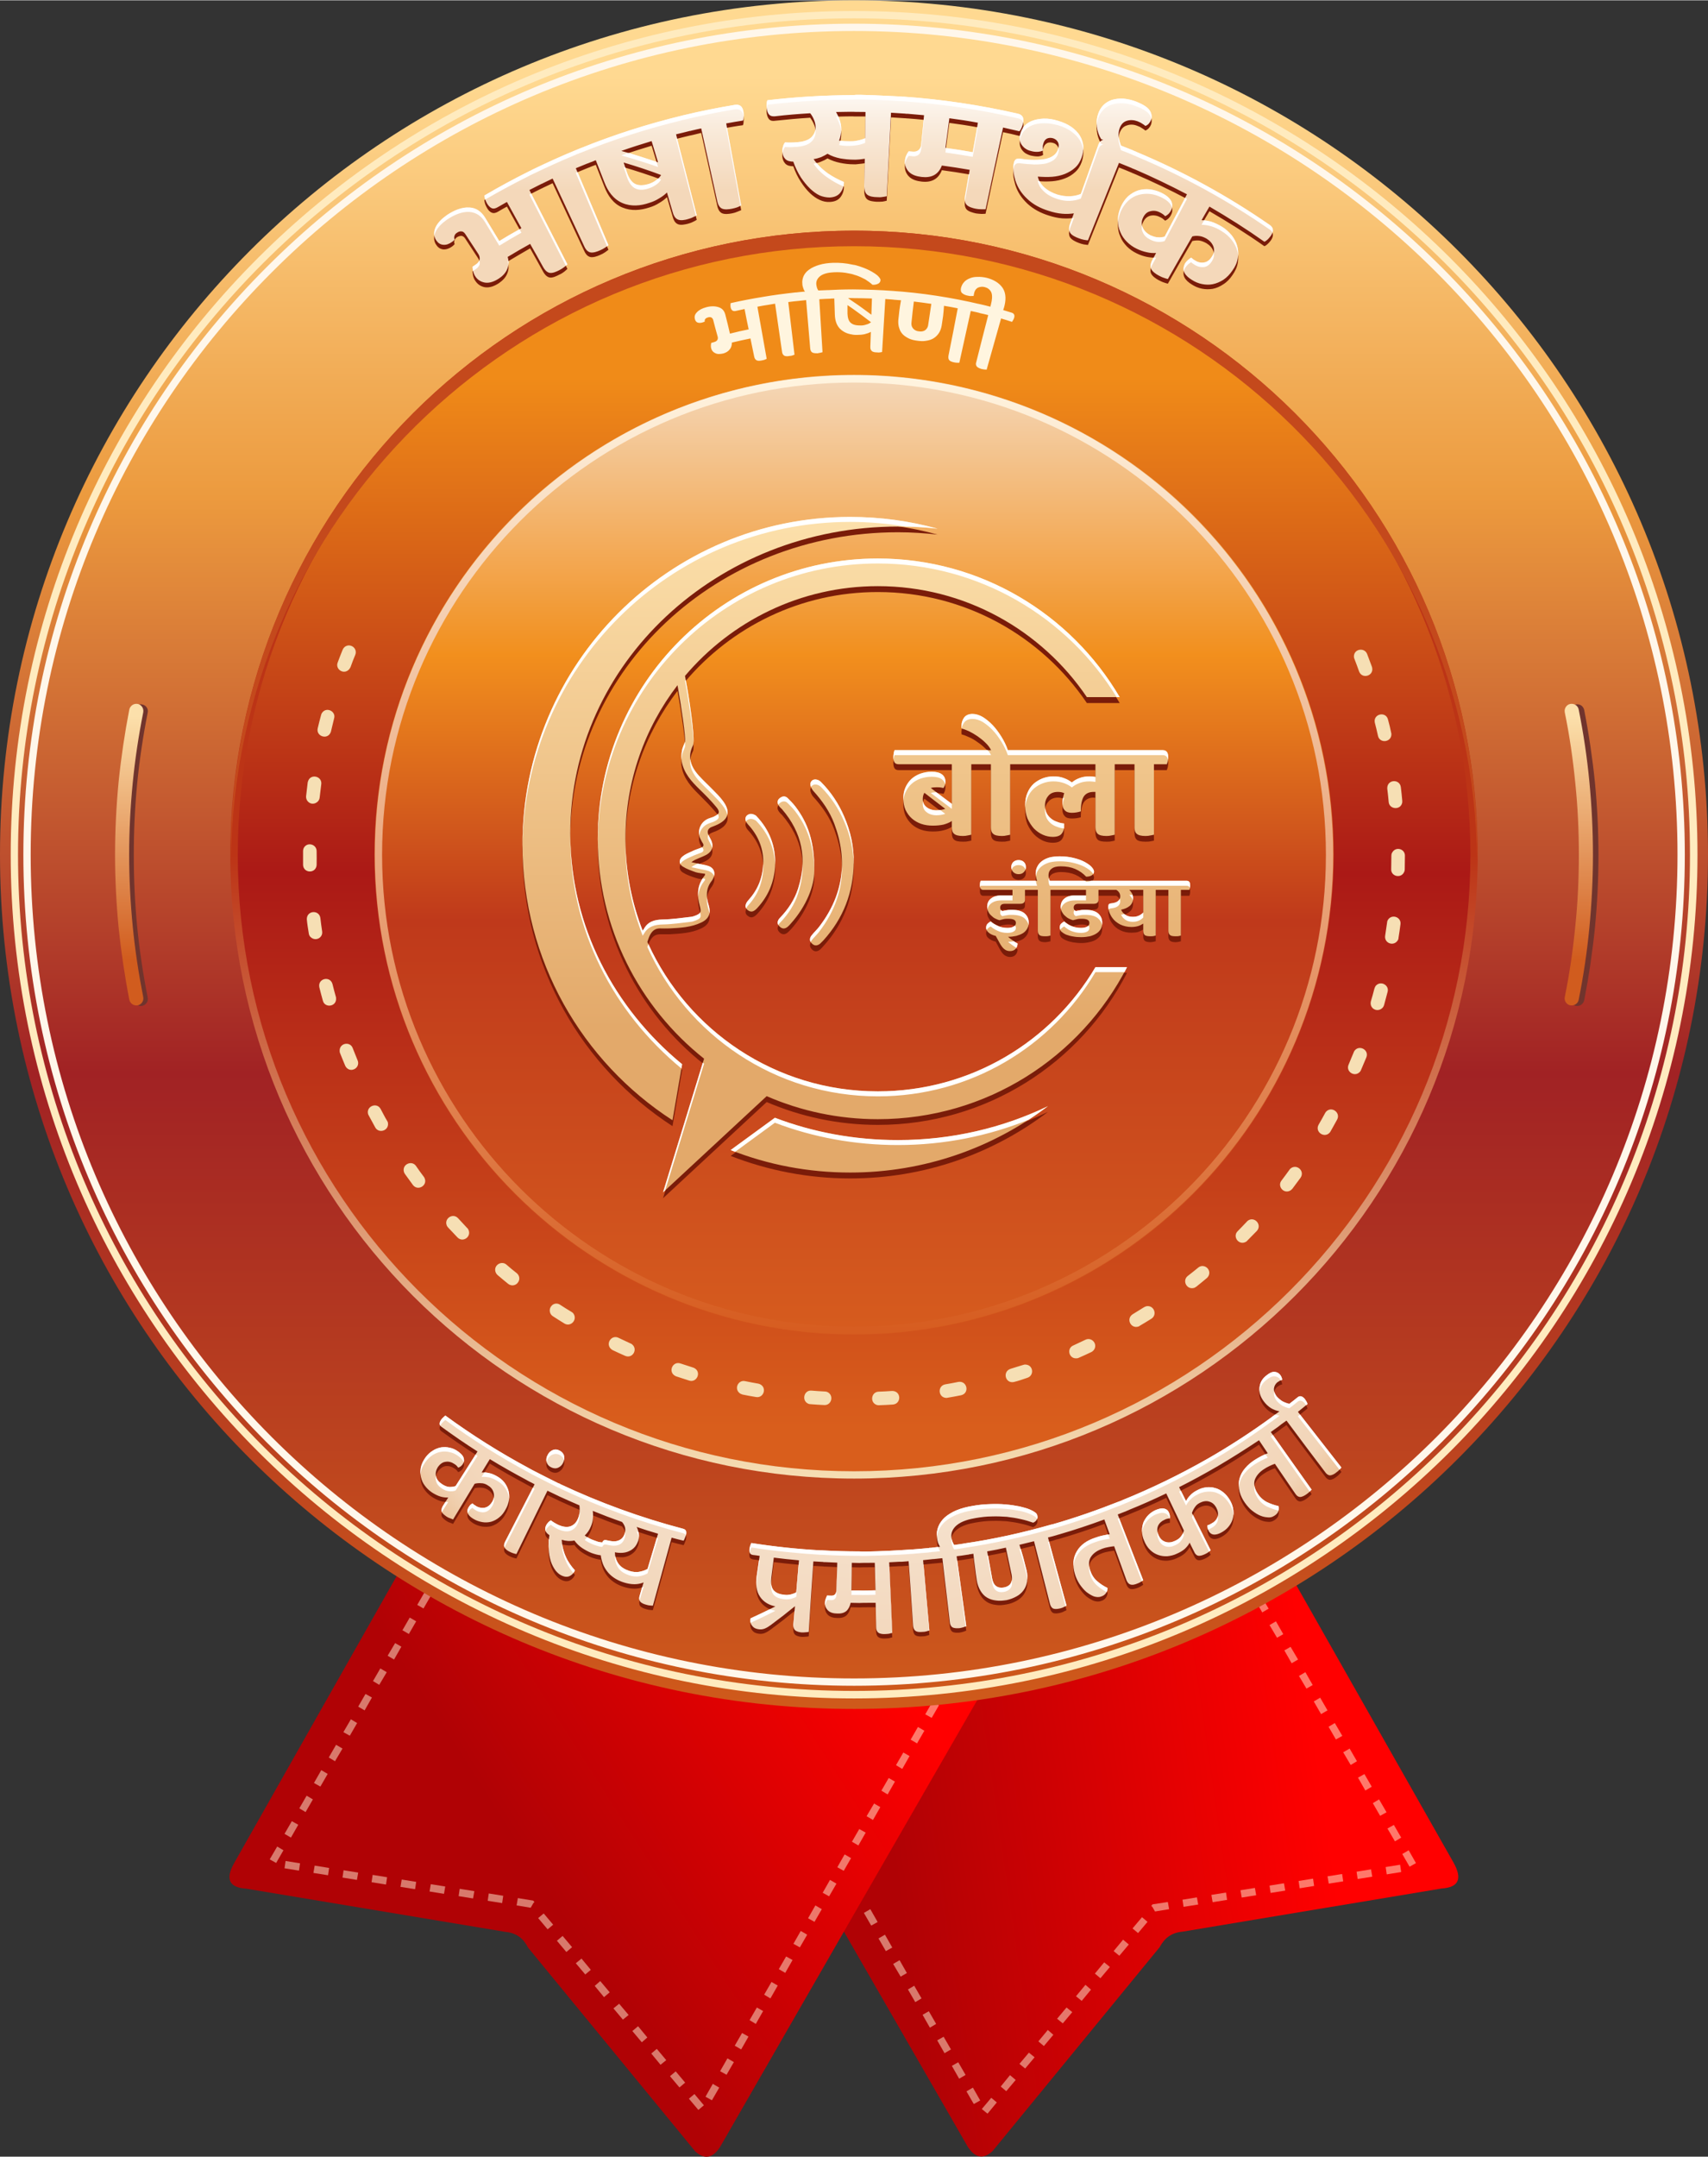 <?xml version="1.0" encoding="UTF-8"?>
<!DOCTYPE svg PUBLIC "-//W3C//DTD SVG 1.1//EN" "http://www.w3.org/Graphics/SVG/1.1/DTD/svg11.dtd">
<!-- Creator: CorelDRAW X7 -->
<svg xmlns="http://www.w3.org/2000/svg" xml:space="preserve" width="484px" height="611px" version="1.1" style="shape-rendering:geometricPrecision; text-rendering:geometricPrecision; image-rendering:optimizeQuality; fill-rule:evenodd; clip-rule:evenodd"
viewBox="0 0 9575 12084"
 xmlns:xlink="http://www.w3.org/1999/xlink">
 <rect x="0" y="0" width="9575" height="12084" fill="#333333" stroke="none"/>
 <defs>
  <style type="text/css">
   <![CDATA[
    .fil3 {fill:none}
    .fil5 {fill:#70342D}
    .fil16 {fill:#7A1C09}
    .fil14 {fill:#C4491C}
    .fil18 {fill:white}
    .fil19 {fill:#7A1C09;fill-rule:nonzero}
    .fil11 {fill:#F6DFB4;fill-rule:nonzero}
    .fil6 {fill:#FFEBBF;fill-rule:nonzero}
    .fil22 {fill:#FFF5DF;fill-rule:nonzero}
    .fil7 {fill:#FFF7EB;fill-rule:nonzero}
    .fil21 {fill:white;fill-rule:nonzero}
    .fil1 {fill:#FFF0D4;fill-rule:nonzero;fill-opacity:0.502}
    .fil13 {fill:url(#id0)}
    .fil10 {fill:url(#id1)}
    .fil4 {fill:url(#id2)}
    .fil12 {fill:url(#id3)}
    .fil9 {fill:url(#id4)}
    .fil8 {fill:url(#id5)}
    .fil0 {fill:url(#id6)}
    .fil2 {fill:url(#id7)}
    .fil17 {fill:url(#id8)}
    .fil15 {fill:url(#id9)}
    .fil23 {fill:url(#id10)}
    .fil20 {fill:url(#id11);fill-rule:nonzero}
   ]]>
  </style>
  <linearGradient id="id0" gradientUnits="userSpaceOnUse" x1="4787.75" y1="2098.23" x2="4787.75" y2="7751.59">
   <stop offset="0" style="stop-opacity:1; stop-color:#F4D8BA"/>
   <stop offset="0.278" style="stop-opacity:1; stop-color:#F28F1D"/>
   <stop offset="0.541" style="stop-opacity:1; stop-color:#BF391B"/>
   <stop offset="1" style="stop-opacity:1; stop-color:#D9601F"/>
  </linearGradient>
  <linearGradient id="id1" gradientUnits="userSpaceOnUse" x1="4787.66" y1="2119.2" x2="4787.75" y2="8000.71">
   <stop offset="0" style="stop-opacity:1; stop-color:#F08B18"/>
   <stop offset="0.471" style="stop-opacity:1; stop-color:#AB1916"/>
   <stop offset="1" style="stop-opacity:1; stop-color:#D95E1C"/>
  </linearGradient>
  <linearGradient id="id2" gradientUnits="userSpaceOnUse" x1="4805.57" y1="424.21" x2="4805.57" y2="9554.04">
   <stop offset="0" style="stop-opacity:1; stop-color:#FFD991"/>
   <stop offset="0.259" style="stop-opacity:1; stop-color:#EC9A3E"/>
   <stop offset="0.612" style="stop-opacity:1; stop-color:#A12224"/>
   <stop offset="1" style="stop-opacity:1; stop-color:#CF5A1B"/>
  </linearGradient>
  <linearGradient id="id3" gradientUnits="userSpaceOnUse" x1="4786.47" y1="8304.46" x2="4786.56" y2="4787.66">
   <stop offset="0" style="stop-opacity:1; stop-color:#F6DFB4"/>
   <stop offset="1" style="stop-opacity:1; stop-color:#BC3416"/>
  </linearGradient>
  <linearGradient id="id4" gradientUnits="userSpaceOnUse" x1="8924.1" y1="4009.32" x2="8928.82" y2="5373.27">
   <stop offset="0" style="stop-opacity:1; stop-color:#FCE0AB"/>
   <stop offset="1" style="stop-opacity:1; stop-color:#D15C1E"/>
  </linearGradient>
  <linearGradient id="id5" gradientUnits="userSpaceOnUse" xlink:href="#id4" x1="797.671" y1="4009.32" x2="802.388" y2="5373.27">
  </linearGradient>
  <linearGradient id="id6" gradientUnits="userSpaceOnUse" x1="7235.93" y1="8774.07" x2="4822.83" y2="9123.48">
   <stop offset="0" style="stop-opacity:1; stop-color:red"/>
   <stop offset="1" style="stop-opacity:1; stop-color:#B00205"/>
  </linearGradient>
  <linearGradient id="id7" gradientUnits="userSpaceOnUse" x1="2405.76" y1="9569.62" x2="4350.28" y2="8330.36">
   <stop offset="0" style="stop-opacity:1; stop-color:#B00205"/>
   <stop offset="1" style="stop-opacity:1; stop-color:red"/>
  </linearGradient>
  <linearGradient id="id8" gradientUnits="userSpaceOnUse" x1="3632.8" y1="5756.68" x2="3633.06" y2="2908.3">
   <stop offset="0" style="stop-opacity:1; stop-color:#E3A96A"/>
   <stop offset="1" style="stop-opacity:1; stop-color:#FCE0AB"/>
  </linearGradient>
  <linearGradient id="id9" gradientUnits="userSpaceOnUse" x1="5069.59" y1="2119.09" x2="5069.69" y2="7519.71">
   <stop offset="0" style="stop-opacity:1; stop-color:#FFF4DF"/>
   <stop offset="1" style="stop-opacity:1; stop-color:#D65B1E"/>
  </linearGradient>
  <radialGradient id="id10" gradientUnits="userSpaceOnUse" gradientTransform="matrix(7.98147E-017 1.303 -1.303 7.9816E-017 13180 -7)" cx="4886.52" cy="6362.87" r="2657.97" fx="4886.52" fy="6362.87">
   <stop offset="0" style="stop-opacity:1; stop-color:#FEFEFE"/>
   <stop offset="0.878" style="stop-opacity:1; stop-color:#F2D5B8"/>
   <stop offset="1" style="stop-opacity:1; stop-color:#E6AC73"/>
  </radialGradient>
  <linearGradient id="id11" gradientUnits="userSpaceOnUse" x1="4563.88" y1="1064.05" x2="4563.88" y2="428.414">
   <stop offset="0" style="stop-opacity:1; stop-color:#F4D8BA"/>
   <stop offset="0.561" style="stop-opacity:1; stop-color:#F9EBDC"/>
   <stop offset="1" style="stop-opacity:1; stop-color:white"/>
  </linearGradient>
 </defs>
 <g id="Layer_x0020_1">
  <g id="_888931792">
   <g>
    <g>
     <path class="fil0" d="M4728 9283l-456 94 -126 25 -85 18 -76 15 -37 8 -10 2 36 63 757 1315 694 1205c39,60 84,75 139,25l937 -1143c25,-47 62,-81 128,-87l1453 -242c95,-6 117,-54 67,-144l-880 -1552 -30 -52 -4 -8 -16 -28 -12 -21 -16 3 -125 25 -67 14 -43 9 -2228 456z"/>
     <path class="fil1" d="M6993 8891l36 -21 -41 -71 -36 21 41 71zm-2853 520l-36 21 41 71 36 -20 -41 -72zm82 143l-36 21 41 71 36 -20 -41 -72zm82 143l-36 21 41 71 36 -20 -41 -72zm82 143l-35 21 41 71 35 -20 -41 -72zm82 143l-35 20 41 72 35 -21 -41 -71zm83 143l-36 20 41 72 36 -21 -41 -71zm82 143l-36 20 41 72 36 -21 -41 -71zm82 143l-36 20 41 72 36 -21 -41 -71zm82 142l-36 21 41 71 36 -20 -41 -72zm82 143l-36 21 41 71 36 -20 -41 -72zm82 143l-36 21 41 71 36 -20 -41 -72zm82 143l-36 21 42 71 35 -20 -41 -72zm82 143l-35 21 41 71 35 -21 -41 -71zm82 143l-35 20 41 72 35 -21 -41 -71zm83 143l-36 20 41 72 36 -21 -41 -71zm82 143l-36 20 41 72 36 -21 -41 -71zm82 142l-36 21 41 71 36 -20 -41 -72zm50 120l32 26 52 -63 -31 -26 -53 63zm106 -126l31 26 53 -63 -32 -27 -52 64zm105 -127l32 26 53 -63 -32 -26 -53 63zm106 -126l31 26 53 -63 -31 -27 -53 64zm105 -127l32 26 53 -63 -32 -26 -53 63zm106 -126l32 26 52 -63 -31 -27 -53 64zm106 -127l31 26 53 -63 -32 -26 -52 63zm105 -126l32 26 53 -63 -32 -27 -53 64zm106 -127l31 26 53 -63 -31 -26 -53 63zm105 -126l6 5 15 26 79 -13 -7 -40 -86 13 -7 9zm175 -35l6 40 82 -13 -7 -40 -81 13zm162 -27l7 41 81 -13 -6 -41 -82 13zm163 -26l7 41 81 -13 -7 -41 -81 13zm163 -26l6 41 82 -13 -7 -41 -81 13zm163 -26l6 41 81 -13 -6 -41 -81 13zm162 -26l7 41 81 -13 -6 -41 -82 13zm163 -26l6 41 82 -13 -7 -41 -81 13zm163 -26l6 41 81 -13 -6 -41 -81 13zm134 -2l36 -20 -41 -72 -36 21 41 71zm-82 -142l35 -21 -41 -71 -36 20 42 72zm-83 -143l36 -20 -42 -72 -35 21 41 71zm-83 -142l36 -21 -41 -71 -36 20 41 72zm-82 -143l35 -21 -41 -71 -36 21 42 71zm-83 -143l36 -20 -42 -72 -35 21 41 71zm-83 -142l36 -21 -41 -71 -36 21 41 71zm-82 -143l35 -20 -41 -72 -36 21 42 71zm-83 -142l36 -21 -42 -71 -35 20 41 72zm-82 -143l35 -20 -41 -72 -36 21 42 71zm-83 -142l36 -21 -42 -71 -35 20 41 72z"/>
     <path class="fil2" d="M2254 8777c-314,553 -627,1107 -941,1661 -51,90 -29,138 67,144 484,81 968,161 1452,242 66,6 104,40 128,88 313,381 625,762 938,1143 54,49 100,35 139,-26 495,-861 991,-1722 1487,-2583 -1090,-223 -2180,-446 -3270,-669z"/>
     <path class="fil1" d="M2457 8870l-36 -21 41 -71 36 21 -41 71zm2853 520l36 21 -41 71 -36 -20 41 -72zm-82 143l36 21 -41 71 -36 -20 41 -72zm-82 143l36 21 -41 71 -36 -21 41 -71zm-82 143l35 20 -41 72 -35 -21 41 -71zm-82 143l35 20 -41 72 -35 -21 41 -71zm-82 143l35 20 -41 72 -36 -21 42 -71zm-83 143l36 20 -41 72 -36 -21 41 -71zm-82 142l36 21 -41 71 -36 -20 41 -72zm-82 143l36 21 -41 71 -36 -20 41 -72zm-82 143l36 21 -41 71 -36 -20 41 -72zm-82 143l36 21 -41 71 -36 -20 41 -72zm-82 143l36 20 -41 72 -36 -21 41 -71zm-82 143l35 20 -41 72 -35 -21 41 -71zm-82 143l35 20 -41 72 -35 -21 41 -71zm-83 143l36 20 -41 72 -36 -21 41 -71zm-82 142l36 21 -41 71 -36 -20 41 -72zm-82 143l36 21 -41 71 -36 -20 41 -72zm-50 120l-31 26 -53 -63 31 -26 53 63zm-105 -127l-32 27 -53 -63 32 -27 53 63zm-106 -126l-32 26 -52 -63 31 -26 53 63zm-106 -127l-31 27 -53 -63 32 -27 52 63zm-105 -126l-32 26 -53 -63 32 -26 53 63zm-106 -127l-32 27 -52 -63 31 -27 53 63zm-106 -126l-31 26 -53 -63 32 -26 52 63zm-105 -127l-32 27 -53 -63 32 -27 53 63zm-106 -126l-31 26 -53 -63 31 -26 53 63zm-105 -127l-6 6 -15 26 -79 -13 7 -41 86 14 7 8zm-175 -35l-6 41 -81 -13 6 -41 81 13zm-162 -26l-7 41 -81 -13 6 -41 82 13zm-163 -26l-7 41 -81 -13 7 -41 81 13zm-163 -26l-6 41 -82 -13 7 -41 81 13zm-163 -26l-6 41 -81 -13 6 -41 81 13zm-162 -26l-7 41 -81 -13 6 -41 82 13zm-163 -26l-6 41 -82 -13 7 -41 81 13zm-163 -26l-6 41 -81 -13 6 -41 81 13zm-134 -2l-36 -20 42 -72 35 21 -41 71zm83 -142l-36 -21 41 -71 36 20 -41 72zm82 -143l-35 -21 41 -71 35 21 -41 71zm83 -143l-36 -20 41 -72 36 21 -41 71zm82 -142l-35 -21 41 -71 36 21 -42 71zm83 -143l-36 -20 42 -72 35 21 -41 71zm83 -142l-36 -21 41 -71 36 20 -41 72zm82 -143l-35 -21 41 -71 36 21 -42 71zm83 -142l-36 -21 42 -71 35 20 -41 72zm83 -143l-36 -21 41 -71 36 21 -41 71zm82 -143l-35 -20 41 -71 35 20 -41 71z"/>
    </g>
    <g>
     <circle class="fil3" cx="4788" cy="4751" r="4751"/>
     <path class="fil4" d="M4788 0c2644,0 4787,2143 4787,4788 0,2644 -2143,4787 -4787,4787 -2645,0 -4788,-2143 -4788,-4787 0,-2645 2143,-4788 4788,-4788zm0 1306c1923,0 3482,1559 3482,3482 0,1923 -1559,3482 -3482,3482 -1923,0 -3482,-1559 -3482,-3482 0,-1923 1559,-3482 3482,-3482z"/>
     <path class="fil5" d="M828 5588c-26,-131 -46,-264 -59,-397 -13,-133 -19,-267 -19,-401 0,-134 6,-268 19,-401 13,-133 33,-266 59,-397 5,-21 -9,-42 -31,-46 -21,-5 -42,9 -46,31 -27,133 -47,268 -60,404 -14,136 -20,273 -20,409 0,137 6,273 20,409 13,136 33,271 60,404 4,22 25,36 46,32 22,-5 36,-26 31,-47z"/>
     <path class="fil6" d="M4788 60c1305,0 2487,529 3343,1385 855,855 1385,2037 1385,3343 0,1305 -530,2487 -1385,3343 -856,855 -2038,1385 -3343,1385 -1306,0 -2488,-530 -3343,-1385 -856,-856 -1385,-2038 -1385,-3343 0,-1306 529,-2488 1385,-3343 855,-856 2037,-1385 3343,-1385zm3314 1414c-848,-848 -2020,-1373 -3314,-1373 -1295,0 -2466,525 -3314,1373 -848,848 -1373,2019 -1373,3314 0,1294 525,2465 1373,3314 848,848 2019,1372 3314,1372 1294,0 2466,-524 3314,-1372 848,-849 1372,-2020 1372,-3314 0,-1295 -524,-2466 -1372,-3314z"/>
     <path class="fil7" d="M4788 131c1286,0 2450,521 3293,1364 842,842 1364,2007 1364,3293 0,1286 -522,2450 -1364,3293 -843,842 -2007,1364 -3293,1364 -1286,0 -2451,-522 -3293,-1364 -843,-843 -1364,-2007 -1364,-3293 0,-1286 521,-2451 1364,-3293 842,-843 2007,-1364 3293,-1364zm3264 1393c-836,-836 -1990,-1352 -3264,-1352 -1275,0 -2429,516 -3264,1352 -836,835 -1352,1989 -1352,3264 0,1274 516,2428 1352,3264 835,835 1989,1352 3264,1352 1274,0 2428,-517 3264,-1352 835,-836 1352,-1990 1352,-3264 0,-1275 -517,-2429 -1352,-3264z"/>
     <path class="fil5" d="M8803 3992c26,131 46,264 59,397 13,133 19,267 19,401 0,134 -6,268 -19,401 -13,134 -33,266 -59,397 -4,21 10,42 31,47 22,4 42,-10 47,-31 26,-134 46,-269 60,-405 13,-136 20,-272 20,-409 0,-136 -7,-273 -20,-409 -14,-136 -34,-271 -60,-404 -5,-22 -25,-36 -47,-31 -21,4 -35,25 -31,46z"/>
     <path class="fil8" d="M803 5586c-26,-132 -46,-264 -59,-397 -13,-133 -20,-267 -20,-401 0,-134 7,-268 20,-402 13,-133 33,-265 59,-396 4,-22 -10,-43 -31,-47 -22,-4 -42,10 -47,31 -26,134 -46,269 -60,405 -13,136 -20,272 -20,409 0,136 7,273 20,409 14,135 34,270 60,404 5,21 25,35 47,31 21,-4 35,-25 31,-46z"/>
     <path class="fil9" d="M8772 3990c27,131 46,263 59,396 14,134 20,268 20,402 0,134 -6,268 -20,401 -13,133 -32,265 -59,397 -4,21 10,42 31,46 22,4 43,-10 47,-31 27,-134 47,-269 60,-404 13,-136 20,-273 20,-409 0,-137 -7,-273 -20,-409 -13,-136 -33,-271 -60,-405 -4,-21 -25,-35 -47,-31 -21,4 -35,25 -31,47z"/>
     <circle class="fil10" cx="4788" cy="4788" r="3485"/>
     <path class="fil11" d="M7664 3663c-15,-38 -74,-29 -74,14 0,5 1,9 3,14 9,23 18,47 26,70 17,45 84,25 73,-22l-1 -4c-9,-24 -18,-48 -27,-72zm-5672 4c6,-17 1,-34 -14,-45 -21,-14 -47,-6 -57,17 -10,24 -19,48 -28,72 -15,39 37,72 66,36 2,-3 4,-6 6,-10 8,-23 17,-46 27,-70zm-119 357c12,-40 -45,-68 -69,-29 -2,4 -3,6 -4,10 -7,25 -13,50 -19,75 -10,46 58,67 74,19 6,-25 12,-50 18,-75zm-72 369c6,-46 -62,-62 -75,-14l-1 4c-3,26 -6,51 -9,77 -1,14 5,27 16,35 23,17 57,1 60,-27 3,-25 6,-50 9,-75zm-26 375c0,-40 -55,-54 -73,-16 -2,6 -3,10 -3,15 0,26 0,52 0,78 2,48 72,50 76,1 1,-26 0,-52 0,-78zm21 375c-6,-47 -76,-44 -76,6 2,26 7,54 11,80 1,8 5,17 12,22 27,24 68,2 63,-33 -4,-25 -7,-50 -10,-75zm68 370c-13,-48 -83,-32 -74,17 6,25 13,51 20,76 11,43 77,34 74,-13 0,-3 0,-5 -1,-8 -7,-24 -13,-48 -19,-72zm113 358c-14,-37 -71,-29 -73,13 0,5 0,10 2,15 10,24 19,48 29,71 8,18 27,28 45,22 22,-6 34,-30 25,-51 -9,-23 -19,-47 -28,-70zm157 342c-22,-41 -84,-14 -70,30 1,2 2,4 3,6 12,23 25,45 37,68 20,35 77,18 71,-26 -1,-5 -2,-8 -5,-12 -12,-19 -25,-46 -36,-66zm198 319c-23,-33 -78,-10 -68,32 1,5 3,8 6,13 15,21 30,41 45,62 28,36 84,2 65,-39 -1,-2 -2,-5 -4,-7 -15,-20 -30,-40 -44,-61zm236 293c-30,-32 -82,3 -62,44 2,3 4,5 6,8 17,18 35,37 53,56 32,32 84,-8 58,-49 -1,-1 -2,-3 -4,-4 -17,-18 -34,-37 -51,-55zm271 260c-25,-22 -66,-1 -63,32 1,11 6,20 14,27 19,16 39,33 59,49 18,14 44,10 56,-10 11,-16 7,-38 -8,-50 -20,-16 -39,-31 -58,-48zm301 225c-16,-11 -37,-8 -49,7 -15,17 -11,45 8,57 21,14 43,27 65,41 35,22 77,-22 49,-58 -3,-3 -6,-5 -9,-7 -22,-13 -43,-26 -64,-40zm327 185c-40,-19 -75,35 -40,64 2,2 5,3 7,5 23,11 47,22 70,32 43,19 75,-39 37,-66 -1,-1 -3,-2 -6,-3 -22,-10 -45,-21 -68,-32zm348 144c-44,-15 -71,46 -31,69 2,1 4,2 6,3 25,8 49,16 74,24 42,13 70,-47 29,-70 -2,-1 -4,-2 -7,-3 -24,-8 -47,-15 -71,-23zm362 99c-39,-9 -65,45 -27,70 4,2 7,3 12,5 25,5 50,10 76,14 44,8 64,-55 20,-73 -2,-1 -5,-1 -7,-2 -24,-4 -49,-9 -74,-14zm372 53c-43,-4 -58,60 -14,75 3,0 6,1 8,1 26,2 52,4 78,5 42,2 56,-57 15,-74 -4,-1 -8,-2 -12,-2 -25,-1 -50,-3 -75,-5zm376 6c-42,2 -50,63 -8,75 4,1 7,1 12,1 26,-1 51,-2 77,-4 46,-4 48,-72 -1,-76 -1,0 -3,0 -5,0 -25,2 -50,3 -75,4zm374 -41c-44,8 -41,74 6,76 2,0 5,0 7,-1 25,-4 51,-9 76,-14 48,-11 35,-81 -14,-75 -25,5 -50,10 -75,14zm366 -87c-46,15 -30,83 18,74 26,-6 53,-16 77,-24 39,-13 33,-72 -11,-74 -5,0 -8,0 -13,2 -24,7 -48,15 -71,22zm352 -131c-39,16 -25,77 20,72 4,0 7,-1 11,-3 23,-10 47,-21 70,-32 8,-4 15,-11 19,-20 13,-33 -21,-64 -52,-49 -23,11 -45,21 -68,32zm333 -175c-39,25 -11,83 32,69 3,-1 5,-2 7,-4 22,-13 44,-26 66,-40 34,-22 15,-76 -27,-70 -5,1 -10,3 -15,6 -21,13 -42,26 -63,39zm308 -214c-32,26 -5,80 38,66 4,-2 6,-4 10,-6 20,-16 40,-32 60,-49 11,-10 16,-25 12,-39 -8,-27 -40,-37 -61,-19 -20,16 -39,32 -59,47zm280 -251c-30,30 7,82 47,59 3,-2 5,-3 7,-6 18,-18 36,-37 54,-55 31,-35 -14,-84 -51,-57 -2,2 -3,3 -5,5 -17,18 -34,36 -52,54zm246 -284c-25,32 13,78 51,55 4,-3 7,-6 10,-9 15,-21 31,-41 46,-62 26,-39 -24,-81 -58,-50 -2,2 -3,4 -4,5 -15,21 -30,41 -45,61zm208 -313c-23,42 36,80 65,41 13,-22 26,-47 39,-70 21,-39 -32,-78 -63,-43 -1,2 -3,4 -4,6 -12,22 -24,44 -37,66zm168 -336c-17,39 36,73 65,38 2,-3 4,-5 5,-9 10,-23 20,-47 30,-71 16,-42 -41,-72 -67,-36 -2,3 -3,5 -4,8 -10,22 -19,47 -29,70zm125 -355c-4,17 2,34 17,43 21,13 50,2 57,-22 7,-25 13,-50 20,-75 10,-37 -39,-65 -67,-33 -3,5 -5,9 -7,15 -6,24 -13,48 -20,72zm80 -367c-5,41 47,60 70,26 3,-4 5,-9 5,-15 4,-25 8,-51 11,-76 6,-43 -54,-61 -73,-20 -1,4 -2,7 -2,10 -4,25 -7,50 -11,75zm34 -374c-2,40 54,54 72,17 3,-6 4,-10 4,-16 0,-25 1,-51 1,-77 0,-39 -53,-53 -72,-16 -3,5 -4,10 -4,16 0,25 -1,50 -1,76zm-14 -376c4,42 68,47 76,2 0,-3 0,-6 0,-10 -2,-25 -5,-51 -8,-76 -6,-46 -74,-44 -76,4 0,2 0,3 0,5 3,25 6,50 8,75zm-60 -371c10,45 79,36 75,-13l-1 -4c-5,-25 -11,-50 -18,-75 -12,-47 -83,-32 -74,17 6,25 13,50 18,75z"/>
     <path class="fil12" d="M4788 1291c965,0 1839,392 2472,1024 633,633 1024,1507 1024,2473 0,965 -391,1839 -1024,2472 -633,633 -1507,1024 -2472,1024 -966,0 -1840,-391 -2473,-1024 -632,-633 -1024,-1507 -1024,-2472 0,-966 392,-1840 1024,-2473 633,-632 1507,-1024 2473,-1024zm0 42c1908,0 3455,1546 3455,3455 0,1908 -1547,3455 -3455,3455 -1908,0 -3455,-1547 -3455,-3455 0,-1909 1547,-3455 3455,-3455z"/>
     <circle class="fil13" cx="4788" cy="4788" r="2689"/>
     <path class="fil14" d="M4788 1291c1929,0 3494,1561 3494,3486 0,14 -1,29 -1,43 -23,-1905 -1578,-3442 -3493,-3442 -1916,0 -3471,1537 -3494,3442 0,-14 0,-29 0,-43 0,-1925 1564,-3486 3494,-3486z"/>
    </g>
   </g>
   <path class="fil15" d="M4788 2101c741,0 1413,301 1899,787 486,486 787,1158 787,1900 0,741 -301,1413 -787,1899 -486,486 -1158,787 -1899,787 -742,0 -1414,-301 -1900,-787 -486,-486 -787,-1158 -787,-1899 0,-742 301,-1414 787,-1900 486,-486 1158,-787 1900,-787zm0 41c1461,0 2645,1185 2645,2646 0,1461 -1184,2645 -2645,2645 -1461,0 -2646,-1184 -2646,-2645 0,-1461 1185,-2646 2646,-2646z"/>
  </g>
  <path class="fil3" d="M8524 4788c0,2087 -1691,3779 -3779,3779 -2087,0 -3778,-1692 -3778,-3779"/>
  <g id="_888934624">
   <path class="fil16" d="M6620 5018l0 255c-3,1 -7,2 -12,3 -5,1 -11,2 -18,2 -15,0 -26,-3 -31,-8 -6,-5 -9,-13 -9,-24l0 -228 -24 0 -8 0 0 0 -39 0 0 255c-3,1 -8,2 -13,3 -5,1 -11,2 -17,2 -15,0 -26,-3 -32,-8 -5,-5 -8,-13 -8,-24l0 -39c-9,6 -19,10 -29,14 -11,3 -23,4 -37,4 -23,0 -44,-4 -63,-14 -19,-9 -34,-22 -45,-38 -8,-10 -13,-21 -17,-33 -3,-11 -5,-21 -5,-29 0,-4 1,-8 2,-11 2,-4 5,-6 11,-6 19,-2 33,-7 41,-13 9,-7 13,-16 13,-27 0,-8 -2,-15 -6,-21 -4,-7 -9,-11 -16,-15l-48 0 -11 0 -1 0 -40 0 0 54c0,16 -9,24 -26,24l-85 0c-11,0 -18,2 -22,6 -4,4 -6,9 -6,15 0,5 1,8 3,12 2,3 5,6 9,8 9,-3 17,-4 26,-6 8,-1 17,-2 27,-2 32,0 55,7 71,20 16,13 24,30 24,52 0,13 -3,25 -8,36 -6,10 -14,18 -24,25 -10,7 -23,12 -37,15 -15,4 -31,6 -49,6 -16,0 -31,-2 -46,-4 -14,-3 -27,-6 -38,-11 -11,-4 -20,-10 -27,-16 -6,-7 -9,-15 -9,-23 0,-9 2,-16 7,-22 6,-5 12,-9 18,-12 5,4 11,9 17,13 6,4 13,8 21,11 8,4 17,6 26,8 10,2 20,3 30,3 16,0 28,-2 36,-7 7,-5 11,-11 11,-20 0,-16 -14,-24 -43,-24 -9,0 -17,1 -25,3 -9,1 -17,3 -24,6 -7,-3 -15,-6 -23,-10 -8,-4 -16,-9 -22,-15 -7,-6 -12,-14 -17,-22 -4,-8 -7,-18 -7,-29 0,-19 8,-35 22,-46 14,-12 33,-17 58,-17l62 0 0 -31 -153 0 -9 0 -1 0 -36 0 0 255c-4,1 -8,2 -13,3 -5,1 -11,2 -18,2 -15,0 -26,-3 -31,-8 -6,-5 -9,-13 -9,-24l0 -228 -20 0 -12 0 0 0 -40 0 0 54c0,16 -9,24 -26,24l-85 0c-11,0 -18,2 -22,6 -4,4 -6,9 -6,15 0,5 1,8 3,12 2,3 5,6 9,8 8,-3 17,-4 26,-6 8,-1 17,-2 27,-2 32,0 55,7 71,20 16,13 24,30 24,52 0,13 -3,25 -9,35 -6,10 -14,18 -24,25 -10,6 -23,11 -37,14 -14,4 -30,5 -46,5 8,8 17,15 26,21 9,6 18,12 28,18 -1,12 -5,22 -12,30 -7,8 -18,12 -31,12 -12,0 -22,-4 -32,-11 -9,-7 -18,-19 -27,-36l-21 -39c-17,-4 -30,-10 -39,-18 -10,-7 -15,-17 -15,-28 0,-9 3,-16 8,-22 6,-5 11,-9 18,-12 10,9 23,17 38,24 16,8 35,11 56,11 16,0 28,-2 35,-7 8,-5 12,-11 12,-20 0,-16 -14,-24 -43,-24 -9,0 -17,1 -26,3 -8,1 -16,3 -23,6 -8,-3 -15,-6 -23,-10 -9,-4 -16,-9 -22,-15 -7,-6 -13,-14 -17,-22 -5,-8 -7,-18 -7,-29 0,-19 7,-35 22,-46 14,-12 33,-17 58,-17l62 0 0 -31 -163 0c-7,0 -12,-2 -15,-7 -3,-4 -5,-11 -5,-20 0,-3 1,-8 1,-13 1,-5 2,-9 4,-12l272 0 12 0 32 0c-2,-4 -4,-11 -5,-18 -2,-7 -3,-14 -3,-21 0,-15 3,-29 10,-41 6,-12 15,-22 26,-31 12,-8 26,-14 42,-19 17,-4 36,-7 57,-7 28,0 54,3 78,10 24,6 44,13 61,22 16,9 30,18 39,28 9,10 14,18 14,26 0,9 -4,16 -12,21 -7,5 -18,8 -32,8 -18,-19 -38,-34 -61,-44 -23,-10 -50,-15 -81,-15 -22,0 -40,5 -51,13 -12,9 -18,22 -18,38 0,12 2,22 7,30l25 0 10 0 263 0 12 0 307 0 9 0 141 0c14,0 20,9 20,26 0,4 0,8 -1,14 -1,5 -2,9 -4,12l-47 0zm-2780 -1199c23,113 59,360 45,388 -33,66 -12,120 31,169 26,29 55,55 82,83 18,18 36,36 52,56 49,64 36,111 -39,142 -8,3 -17,6 -25,10 -17,8 -23,24 -15,41 4,11 11,21 16,32 14,32 7,60 -23,79 -15,9 -32,15 -48,22 -14,6 -27,11 -40,22 13,2 26,5 38,8 20,4 41,6 60,14 29,11 38,37 25,66 -2,5 -5,10 -8,15 -34,42 -34,89 -18,138 14,45 1,77 -42,97 -56,27 -118,29 -178,33 -19,0 -37,0 -55,0 -38,1 -53,30 -63,58 -2,6 -4,12 -6,18 221,493 717,837 1292,837 520,0 974,-280 1220,-697l177 0c-260,506 -788,852 -1397,852 -221,0 -432,-46 -623,-128l-581 539 230 -750c-363,-287 -596,-732 -596,-1232 0,-867 703,-1570 1570,-1570 578,0 1083,312 1356,777l-184 0c-254,-375 -684,-622 -1172,-622 -433,0 -821,195 -1081,503zm-237 1428c2,-4 5,-8 7,-12 23,-40 60,-50 104,-51 54,-2 107,-10 160,-15 9,-1 17,-4 25,-7 30,-12 33,-20 25,-51 -17,-60 -18,-117 23,-169 2,-2 3,-5 5,-7 0,-2 0,-3 1,-7 -18,-3 -37,-4 -53,-10 -25,-8 -51,-17 -73,-31 -22,-14 -22,-40 -1,-56 14,-12 33,-21 51,-29 17,-8 35,-13 53,-20 13,-6 18,-14 9,-27 -5,-7 -8,-15 -12,-22 -21,-39 -3,-96 46,-115 9,-3 17,-6 26,-10 35,-15 40,-27 15,-56 -29,-35 -61,-67 -93,-99 -45,-44 -87,-90 -99,-154 -4,-19 -2,-40 1,-60 2,-17 11,-34 17,-50 6,-18 -21,-204 -42,-319 -183,239 -292,537 -292,861 0,182 35,356 97,516zm676 -389c-1,-77 -30,-148 -86,-208 -22,-24 -18,-50 10,-58 11,-3 29,3 37,12 76,79 111,174 105,284 -6,88 -39,166 -100,232 -16,16 -32,28 -54,10 -17,-13 -15,-34 6,-56 54,-60 81,-130 82,-216zm286 54c0,83 -44,197 -131,294 -4,4 -8,8 -12,12 -16,17 -34,22 -52,5 -17,-17 -12,-35 4,-50 45,-47 80,-100 100,-162 53,-165 23,-314 -90,-446 -6,-5 -12,-11 -16,-17 -12,-15 -13,-31 2,-43 14,-12 31,-16 46,-1 15,15 30,30 43,47 70,92 107,196 106,361zm221 -47c-2,166 -58,312 -170,435 -6,7 -12,13 -18,19 -16,13 -32,14 -46,0 -15,-15 -14,-31 -2,-47 13,-16 29,-30 42,-47 135,-177 163,-370 85,-578 -26,-70 -68,-129 -118,-184 -9,-10 -17,-27 -16,-40 4,-27 36,-32 59,-10 56,56 99,121 130,193 36,83 55,169 54,259zm248 1555c-244,0 -477,-45 -690,-126l-248 182c208,81 434,126 670,126 417,0 801,-139 1109,-373 -252,122 -538,191 -841,191zm-1210 -426c-384,-315 -627,-778 -627,-1293 0,-950 822,-1720 1837,-1720 75,0 149,5 222,13 -156,-43 -320,-66 -490,-66 -1015,0 -1837,822 -1837,1837 0,647 335,1216 841,1544l54 -315zm1621 -1680l0 395c-6,1 -13,3 -20,4 -8,2 -17,2 -27,2 -24,0 -40,-3 -49,-11 -9,-8 -13,-20 -13,-38l0 -34c-13,8 -29,15 -46,19 -18,5 -38,7 -61,7 -23,0 -45,-3 -65,-10 -20,-7 -37,-17 -52,-30 -15,-14 -27,-30 -36,-49 -8,-19 -12,-41 -12,-65 0,-22 4,-42 12,-60 8,-19 19,-34 33,-47 14,-13 31,-23 50,-30 20,-7 41,-11 64,-11 26,0 45,5 58,15 13,10 19,23 19,40 0,7 -1,13 -3,20 -2,6 -5,11 -8,16 -4,-1 -9,-2 -16,-3 -6,-1 -14,-2 -23,-2 -12,0 -23,2 -32,5l118 89 0 -222 -297 0c-11,0 -20,-3 -24,-10 -5,-7 -7,-18 -7,-31 0,-6 1,-13 2,-20 1,-8 3,-14 5,-19l466 0 13 0 62 0c-8,-15 -19,-29 -33,-42 -13,-13 -28,-25 -43,-35 -15,-11 -30,-20 -46,-27 -15,-7 -30,-13 -43,-16 0,-3 -1,-5 -1,-8 0,-2 0,-4 0,-7 0,-18 5,-33 15,-47 10,-14 26,-20 47,-20 18,0 38,5 57,17 19,11 38,27 56,46 18,19 34,41 49,65 15,24 27,49 36,74l49 0 13 0 574 0 12 0 220 0c21,0 31,14 31,40 0,6 -1,13 -2,21 -2,8 -4,14 -6,19l-72 0 0 395c-6,1 -13,3 -20,4 -8,2 -17,2 -27,2 -24,0 -40,-3 -49,-11 -9,-8 -13,-20 -13,-38l0 -352 -38 0 -12 0 0 0 -61 0 0 395c-5,1 -11,3 -19,4 -8,2 -17,2 -27,2 -24,0 -40,-3 -49,-11 -8,-8 -13,-20 -13,-38l0 -197c-2,0 -3,0 -5,0 -2,0 -3,-1 -5,-1 -25,0 -43,9 -55,26 -11,16 -17,45 -17,84 -16,5 -32,7 -51,7 -18,0 -31,-4 -39,-13 -9,-9 -13,-21 -13,-37 0,-21 4,-41 10,-59 -11,-5 -23,-8 -35,-8 -24,0 -42,8 -54,23 -13,14 -19,32 -19,54 0,17 4,31 10,43 6,13 15,23 25,31 10,8 21,14 34,18 12,4 25,7 38,9 0,2 0,5 0,8 0,3 0,5 0,8 0,16 -4,30 -14,42 -9,11 -26,17 -49,17 -19,0 -38,-4 -56,-12 -18,-9 -35,-20 -50,-36 -14,-15 -26,-34 -36,-55 -9,-22 -13,-47 -13,-75 0,-26 4,-49 13,-70 8,-20 20,-37 35,-50 15,-14 32,-24 50,-31 19,-7 39,-10 60,-10 23,0 43,3 60,10 17,6 31,14 44,24 13,-11 27,-19 44,-25 16,-6 34,-9 55,-9 6,0 12,0 17,1 5,0 11,1 16,2l0 -71 -406 0 -11 0 -1 0 -60 0 0 395c-5,1 -12,3 -20,4 -7,2 -16,2 -26,2 -24,0 -41,-3 -49,-11 -9,-8 -13,-20 -13,-38l0 -352 -38 0 -12 0 -1 0 -59 0zm-195 258c18,0 34,-3 49,-9l-117 -89c-6,10 -9,21 -9,34 0,20 7,36 22,47 14,11 33,17 55,17zm419 318c0,-11 4,-20 11,-28 8,-8 18,-11 30,-11 13,0 23,3 30,11 8,8 11,17 11,28 0,11 -3,20 -11,28 -7,7 -17,11 -30,11 -12,0 -22,-4 -30,-11 -7,-8 -11,-17 -11,-28zm681 279c14,0 25,-2 35,-7 9,-5 17,-10 24,-17l0 -127 -78 0c6,5 10,12 15,19 4,8 6,16 6,25 0,19 -6,35 -19,45 -12,11 -28,18 -48,22 4,11 12,20 23,28 11,8 25,12 42,12z"/>
   <path class="fil17" d="M6620 4985l0 256c-3,1 -7,2 -12,3 -5,1 -11,1 -18,1 -15,0 -26,-2 -31,-7 -6,-5 -9,-13 -9,-25l0 -228 -24 0 -8 0 0 0 -39 0 0 256c-3,1 -8,2 -13,3 -5,1 -11,1 -17,1 -15,0 -26,-2 -32,-7 -5,-5 -8,-13 -8,-25l0 -39c-9,6 -19,11 -29,14 -11,3 -23,5 -37,5 -23,0 -44,-5 -63,-14 -19,-10 -34,-22 -45,-38 -8,-11 -13,-22 -17,-33 -3,-12 -5,-21 -5,-29 0,-5 1,-8 2,-12 2,-3 5,-5 11,-6 19,-2 33,-6 41,-13 9,-7 13,-16 13,-27 0,-8 -2,-15 -6,-21 -4,-6 -9,-11 -16,-15l-48 0 -11 0 -1 0 -40 0 0 55c0,15 -9,23 -26,23l-85 0c-11,0 -18,2 -22,6 -4,4 -6,9 -6,15 0,5 1,9 3,12 2,3 5,6 9,8 9,-2 17,-4 26,-5 8,-2 17,-2 27,-2 32,0 55,6 71,19 16,14 24,31 24,52 0,14 -3,26 -8,36 -6,10 -14,19 -24,25 -10,7 -23,12 -37,16 -15,3 -31,5 -49,5 -16,0 -31,-1 -46,-4 -14,-2 -27,-6 -38,-10 -11,-5 -20,-11 -27,-17 -6,-7 -9,-14 -9,-23 0,-9 2,-16 7,-21 6,-6 12,-10 18,-13 5,5 11,9 17,13 6,5 13,8 21,12 8,3 17,6 26,8 10,2 20,3 30,3 16,0 28,-3 36,-8 7,-4 11,-11 11,-20 0,-16 -14,-23 -43,-23 -9,0 -17,0 -25,2 -9,2 -17,4 -24,6 -7,-2 -15,-5 -23,-9 -8,-4 -16,-10 -22,-16 -7,-6 -12,-13 -17,-22 -4,-8 -7,-17 -7,-28 0,-20 8,-36 22,-47 14,-11 33,-17 58,-17l62 0 0 -31 -153 0 -9 0 -1 0 -36 0 0 256c-4,1 -8,2 -13,3 -5,1 -11,1 -18,1 -15,0 -26,-2 -31,-7 -6,-5 -9,-13 -9,-25l0 -228 -20 0 -12 0 0 0 -40 0 0 55c0,15 -9,23 -26,23l-85 0c-11,0 -18,2 -22,6 -4,4 -6,9 -6,15 0,5 1,9 3,12 2,3 5,6 9,8 8,-2 17,-4 26,-5 8,-2 17,-2 27,-2 32,0 55,6 71,19 16,14 24,31 24,52 0,13 -3,25 -9,35 -6,10 -14,19 -24,25 -10,6 -23,11 -37,15 -14,3 -30,5 -46,5 8,7 17,14 26,20 9,7 18,12 28,18 -1,12 -5,22 -12,30 -7,8 -18,12 -31,12 -12,0 -22,-3 -32,-11 -9,-7 -18,-19 -27,-36l-21 -38c-17,-4 -30,-10 -39,-18 -10,-8 -15,-18 -15,-28 0,-9 3,-17 8,-22 6,-6 11,-10 18,-13 10,9 23,17 38,24 16,8 35,12 56,12 16,0 28,-3 35,-8 8,-4 12,-11 12,-20 0,-16 -14,-23 -43,-23 -9,0 -17,0 -26,2 -8,2 -16,4 -23,6 -8,-2 -15,-5 -23,-9 -9,-4 -16,-10 -22,-16 -7,-6 -13,-13 -17,-22 -5,-8 -7,-17 -7,-28 0,-20 7,-36 22,-47 14,-11 33,-17 58,-17l62 0 0 -31 -163 0c-7,0 -12,-2 -15,-6 -3,-5 -5,-12 -5,-20 0,-4 1,-8 1,-13 1,-5 2,-9 4,-12l272 0 12 0 32 0c-2,-5 -4,-11 -5,-18 -2,-7 -3,-15 -3,-22 0,-15 3,-29 10,-41 6,-12 15,-22 26,-30 12,-9 26,-15 42,-20 17,-4 36,-6 57,-6 28,0 54,3 78,9 24,6 44,13 61,22 16,9 30,18 39,28 9,10 14,19 14,26 0,9 -4,16 -12,21 -7,5 -18,8 -32,8 -18,-19 -38,-33 -61,-43 -23,-10 -50,-15 -81,-15 -22,0 -40,4 -51,13 -12,8 -18,21 -18,37 0,12 2,23 7,31l25 0 10 0 263 0 12 0 307 0 9 0 141 0c14,0 20,8 20,25 0,4 0,9 -1,14 -1,5 -2,9 -4,12l-47 0zm-2780 -1199c23,114 59,360 45,389 -33,65 -12,119 31,168 26,29 55,55 82,83 18,18 36,36 52,57 49,64 36,110 -39,141 -8,4 -17,6 -25,10 -17,8 -23,24 -15,41 4,11 11,21 16,32 14,32 7,60 -23,79 -15,9 -32,15 -48,22 -14,6 -27,11 -40,22 13,3 26,5 38,8 20,5 41,7 60,14 29,12 38,38 25,66 -2,5 -5,11 -8,15 -34,42 -34,89 -18,138 14,45 1,77 -42,97 -56,27 -118,30 -178,33 -19,1 -37,0 -55,0 -38,1 -53,30 -63,58 -2,6 -4,12 -6,18 221,493 717,837 1292,837 520,0 974,-279 1220,-696l177 0c-260,506 -788,852 -1397,852 -221,0 -432,-46 -623,-129l-581 539 230 -749c-363,-288 -596,-733 -596,-1232 0,-868 703,-1571 1570,-1571 578,0 1083,312 1356,777l-184 0c-254,-375 -684,-622 -1172,-622 -433,0 -821,196 -1081,503zm-237 1428c2,-4 5,-8 7,-11 23,-41 60,-51 104,-52 54,-1 107,-9 160,-15 9,-1 17,-4 25,-7 30,-12 33,-20 25,-51 -17,-59 -18,-117 23,-169 2,-2 3,-4 5,-7 0,-1 0,-3 1,-7 -18,-3 -37,-4 -53,-9 -25,-9 -51,-18 -73,-32 -22,-14 -22,-39 -1,-56 14,-12 33,-20 51,-28 17,-9 35,-14 53,-21 13,-5 18,-14 9,-27 -5,-7 -8,-15 -12,-22 -21,-39 -3,-96 46,-115 9,-3 17,-6 26,-9 35,-15 40,-28 15,-57 -29,-35 -61,-67 -93,-98 -45,-44 -87,-90 -99,-154 -4,-20 -2,-41 1,-61 2,-17 11,-33 17,-50 6,-18 -21,-204 -42,-318 -183,238 -292,537 -292,861 0,182 35,356 97,515zm676 -389c-1,-77 -30,-147 -86,-207 -22,-24 -18,-51 10,-58 11,-3 29,3 37,11 76,79 111,174 105,284 -6,89 -39,166 -100,232 -16,17 -32,28 -54,11 -17,-14 -15,-34 6,-57 54,-60 81,-130 82,-216zm286 54c0,83 -44,197 -131,294 -4,5 -8,9 -12,13 -16,17 -34,22 -52,4 -17,-17 -12,-34 4,-50 45,-47 80,-100 100,-162 53,-165 23,-314 -90,-445 -6,-6 -12,-11 -16,-17 -12,-15 -13,-32 2,-44 14,-12 31,-16 46,-1 15,15 30,30 43,47 70,92 107,196 106,361zm221 -47c-2,167 -58,312 -170,436 -6,6 -12,12 -18,18 -16,13 -32,14 -46,0 -15,-14 -14,-31 -2,-46 13,-17 29,-31 42,-48 135,-176 163,-370 85,-578 -26,-69 -68,-129 -118,-184 -9,-10 -17,-27 -16,-40 4,-27 36,-32 59,-10 56,56 99,121 130,193 36,83 55,169 54,259zm248 1555c-244,0 -477,-44 -690,-125l-248 181c208,82 434,126 670,126 417,0 801,-139 1109,-372 -252,121 -538,190 -841,190zm-1210 -425c-384,-315 -627,-778 -627,-1294 0,-950 822,-1719 1837,-1719 75,0 149,4 222,12 -156,-43 -320,-66 -490,-66 -1015,0 -1837,823 -1837,1837 0,648 335,1217 841,1544l54 -314zm1621 -1681l0 395c-6,1 -13,3 -20,4 -8,2 -17,3 -27,3 -24,0 -40,-4 -49,-12 -9,-7 -13,-20 -13,-37l0 -35c-13,9 -29,15 -46,20 -18,4 -38,6 -61,6 -23,0 -45,-3 -65,-10 -20,-7 -37,-17 -52,-30 -15,-13 -27,-30 -36,-49 -8,-19 -12,-40 -12,-64 0,-23 4,-43 12,-61 8,-18 19,-34 33,-47 14,-13 31,-23 50,-30 20,-7 41,-11 64,-11 26,0 45,5 58,15 13,10 19,24 19,40 0,7 -1,13 -3,20 -2,6 -5,12 -8,16 -4,-1 -9,-2 -16,-3 -6,-1 -14,-1 -23,-1 -12,0 -23,1 -32,4l118 89 0 -222 -297 0c-11,0 -20,-3 -24,-10 -5,-7 -7,-17 -7,-31 0,-6 1,-12 2,-20 1,-8 3,-14 5,-18l466 0 13 0 62 0c-8,-16 -19,-30 -33,-43 -13,-13 -28,-24 -43,-35 -15,-10 -30,-19 -46,-27 -15,-7 -30,-13 -43,-16 0,-3 -1,-5 -1,-7 0,-3 0,-5 0,-8 0,-18 5,-33 15,-47 10,-13 26,-20 47,-20 18,0 38,6 57,17 19,12 38,27 56,46 18,19 34,41 49,65 15,24 27,49 36,75l49 0 13 0 574 0 12 0 220 0c21,0 31,13 31,39 0,6 -1,13 -2,21 -2,8 -4,15 -6,19l-72 0 0 395c-6,1 -13,3 -20,4 -8,2 -17,3 -27,3 -24,0 -40,-4 -49,-12 -9,-7 -13,-20 -13,-37l0 -353 -38 0 -12 0 0 0 -61 0 0 395c-5,1 -11,3 -19,4 -8,2 -17,3 -27,3 -24,0 -40,-4 -49,-12 -8,-7 -13,-20 -13,-37l0 -198c-2,0 -3,0 -5,0 -2,0 -3,0 -5,0 -25,0 -43,8 -55,25 -11,17 -17,45 -17,84 -16,5 -32,8 -51,8 -18,0 -31,-5 -39,-14 -9,-9 -13,-21 -13,-37 0,-21 4,-41 10,-59 -11,-5 -23,-7 -35,-7 -24,0 -42,7 -54,22 -13,15 -19,33 -19,54 0,17 4,32 10,44 6,12 15,22 25,30 10,8 21,14 34,18 12,5 25,8 38,9 0,3 0,5 0,8 0,3 0,6 0,8 0,17 -4,30 -14,42 -9,11 -26,17 -49,17 -19,0 -38,-4 -56,-12 -18,-8 -35,-20 -50,-35 -14,-16 -26,-34 -36,-56 -9,-22 -13,-47 -13,-74 0,-27 4,-50 13,-70 8,-20 20,-37 35,-51 15,-13 32,-23 50,-30 19,-7 39,-11 60,-11 23,0 43,3 60,10 17,6 31,14 44,24 13,-11 27,-19 44,-25 16,-6 34,-9 55,-9 6,0 12,1 17,1 5,1 11,1 16,2l0 -71 -406 0 -11 0 -1 0 -60 0 0 395c-5,1 -12,3 -20,4 -7,2 -16,3 -26,3 -24,0 -41,-4 -49,-12 -9,-7 -13,-20 -13,-37l0 -353 -38 0 -12 0 -1 0 -59 0zm-195 258c18,0 34,-3 49,-8l-117 -90c-6,10 -9,22 -9,35 0,19 7,35 22,46 14,11 33,17 55,17zm419 318c0,-11 4,-20 11,-28 8,-7 18,-11 30,-11 13,0 23,4 30,11 8,8 11,17 11,28 0,11 -3,20 -11,28 -7,8 -17,12 -30,12 -12,0 -22,-4 -30,-12 -7,-8 -11,-17 -11,-28zm681 279c14,0 25,-2 35,-7 9,-4 17,-10 24,-17l0 -127 -78 0c6,6 10,12 15,20 4,7 6,15 6,24 0,20 -6,35 -19,46 -12,10 -28,17 -48,21 4,11 12,20 23,28 11,8 25,12 42,12z"/>
   <path class="fil18" d="M6215 5096c-2,-7 -2,-12 -2,-17 0,-5 1,-8 2,-12 2,-3 5,-5 11,-6 19,-2 33,-6 41,-13 5,-4 8,-8 11,-13 1,4 2,9 2,14 0,11 -4,20 -13,27 -8,7 -22,11 -41,13 -6,1 -9,3 -11,6l0 1zm-191 2c2,2 4,4 7,6 9,-2 17,-4 26,-5 8,-2 17,-2 27,-2 32,0 55,6 71,19 16,14 24,31 24,52 0,5 0,10 -1,14 -3,-15 -10,-27 -23,-38 -16,-13 -39,-19 -71,-19 -10,0 -19,0 -27,2 -9,1 -17,3 -26,5 -4,-2 -7,-5 -9,-8 -2,-3 -3,-7 -3,-12 0,-5 1,-10 5,-14zm-80 111c-2,-4 -3,-8 -3,-13 0,-9 2,-16 7,-21 6,-6 12,-10 18,-13 5,5 11,9 17,13 6,5 13,8 21,12 8,3 17,6 26,8 10,2 20,3 30,3 16,0 28,-3 36,-8 2,-1 4,-3 6,-5 4,3 5,8 5,13 0,9 -4,16 -11,20 -8,5 -20,8 -36,8 -10,0 -20,-1 -30,-3 -9,-2 -18,-5 -26,-8 -8,-4 -15,-7 -21,-12 -6,-4 -12,-8 -17,-13 -6,3 -12,7 -18,13 -2,2 -3,4 -4,6zm4 -115c-1,-5 -2,-9 -2,-14 0,-20 8,-36 22,-47 14,-11 33,-17 58,-17l62 0 0 28 -62 0c-25,0 -44,6 -58,17 -11,9 -18,19 -20,33zm-336 4c2,2 4,4 7,6 8,-2 17,-4 26,-5 8,-2 17,-2 27,-2 32,0 55,6 71,19 16,14 24,31 24,52 0,5 -1,10 -1,14 -3,-15 -11,-27 -23,-38 -16,-13 -39,-19 -71,-19 -10,0 -19,0 -27,2 -9,1 -18,3 -26,5 -4,-2 -7,-5 -9,-8 -2,-3 -3,-7 -3,-12 0,-5 1,-10 5,-14zm72 175c7,5 14,9 21,13 -1,9 -3,17 -7,24 -7,-4 -14,-9 -21,-14 -9,-6 -18,-13 -26,-20 11,0 23,-1 33,-3zm-153 -63c-2,-4 -3,-9 -3,-13 0,-9 3,-17 8,-22 6,-6 11,-10 18,-13 10,9 23,17 38,24 16,8 35,12 56,12 16,0 28,-3 35,-8 3,-1 5,-3 7,-5 3,3 5,8 5,13 0,9 -4,16 -12,20 -7,5 -19,8 -35,8 -21,0 -40,-4 -56,-12 -15,-7 -28,-15 -38,-24 -7,3 -12,7 -18,13 -2,2 -4,5 -5,7zm5 -116c-1,-5 -2,-9 -2,-14 0,-20 7,-36 22,-47 14,-11 33,-17 58,-17l62 0 0 28 -62 0c-25,0 -44,6 -58,17 -11,9 -18,19 -20,33zm-41 -122c-1,-4 -2,-8 -2,-13 0,-4 1,-8 1,-13 1,-5 2,-9 4,-12l272 0 12 0 25 0c0,3 1,6 2,10 1,7 3,13 5,18l-32 0 -12 0 -272 0c-2,2 -3,6 -3,10zm312 -64c0,-4 -1,-9 -1,-14 0,-15 3,-29 10,-41 6,-12 15,-22 26,-30 12,-9 26,-15 42,-20 17,-4 36,-6 57,-6 28,0 54,3 78,9 24,6 44,13 61,22 16,9 30,18 39,28 9,10 14,19 14,26 0,6 -1,10 -4,14 -3,-4 -6,-8 -10,-12 -9,-10 -23,-19 -39,-28 -17,-9 -37,-16 -61,-22 -24,-6 -50,-9 -78,-9 -21,0 -40,2 -57,6 -16,5 -30,11 -42,20 -11,8 -20,18 -26,30 -5,9 -7,17 -9,27zm73 10c1,6 3,11 5,16l25 0 10 0 164 0 5 5c11,0 21,-2 28,-5l66 0 12 0 307 0 9 0 141 0c14,0 20,8 20,25 0,4 0,9 -1,14l0 1c-3,-8 -9,-12 -19,-12l-141 0 -9 0 -307 0 -12 0 -263 0 -10 0 -25 0c-5,-8 -7,-19 -7,-31 0,-4 1,-9 2,-13zm-2036 -1109c21,107 47,292 44,350 -4,-82 -30,-255 -48,-345l4 -5zm26 443c3,33 21,63 46,91 26,29 55,55 82,83 18,18 36,36 52,57 24,31 33,58 27,81 -3,-16 -12,-34 -27,-53 -16,-21 -34,-39 -52,-57 -27,-28 -56,-54 -82,-83 -32,-36 -52,-75 -46,-119zm101 424c4,10 11,20 16,31 7,16 9,30 5,43 -1,-5 -3,-10 -5,-15 -5,-11 -12,-21 -16,-32 -5,-10 -4,-20 0,-27zm-59 162l2 0c20,5 41,7 60,14 26,10 35,32 29,56 -4,-12 -14,-22 -29,-28 -19,-7 -40,-9 -60,-14 -12,-3 -25,-5 -38,-8 12,-10 24,-15 36,-20zm51 189c2,14 5,29 10,44 5,17 7,33 4,46 -1,-6 -2,-12 -4,-18 -8,-25 -12,-49 -10,-72zm-328 262c223,487 715,825 1286,825 520,0 974,-279 1220,-696l177 0c-4,9 -9,18 -14,28l-163 0c-246,417 -700,696 -1220,696 -575,0 -1071,-344 -1292,-837 2,-6 4,-11 6,-16zm94 1380l-12 11 223 -727 7 6 -218 710zm-378 -1952l0 -18c0,-868 703,-1571 1570,-1571 578,0 1083,312 1356,777l-17 0c-276,-449 -772,-749 -1339,-749 -864,0 -1565,698 -1570,1561zm252 497c2,-4 5,-8 7,-11 23,-41 60,-51 104,-52 54,-1 107,-9 160,-15 9,-1 17,-4 25,-7 14,-6 22,-10 26,-17 7,27 2,34 -26,45 -8,3 -16,6 -25,7 -53,6 -106,14 -160,15 -44,1 -81,11 -104,52 -2,3 -5,7 -7,11 -62,-159 -97,-333 -97,-515l0 -15c2,177 36,347 97,502zm311 -191c-3,-36 4,-70 25,-102 4,1 9,1 14,2 -1,4 -1,6 -1,7 -2,3 -3,5 -5,7 -21,27 -31,56 -33,86zm-100 -183c-7,-13 -3,-30 12,-42 14,-12 33,-20 51,-28 17,-9 35,-14 53,-21 2,-1 4,-2 6,-3 1,1 2,3 3,4 9,13 4,22 -9,27 -18,7 -36,13 -53,21 -18,8 -37,16 -51,28 -6,5 -9,9 -12,14zm106 -162c-7,-36 12,-77 53,-93 9,-3 17,-6 26,-9 12,-6 20,-10 25,-16 12,20 4,31 -25,44 -9,3 -17,6 -26,9 -30,12 -49,38 -53,65zm-100 -422c-1,-16 0,-34 3,-50 2,-17 11,-33 17,-50l0 0c1,14 1,25 0,28 -6,17 -15,33 -17,50 -1,7 -2,14 -3,22zm362 346c-8,-19 -1,-36 21,-42 11,-3 29,3 37,11 73,77 109,168 105,273 -3,-93 -38,-175 -105,-245 -8,-8 -26,-14 -37,-11 -10,2 -17,7 -21,14zm1 487c-8,-13 -3,-30 14,-48 50,-56 78,-121 81,-200 1,4 1,8 1,12 -1,86 -28,156 -82,216 -7,7 -11,14 -14,20zm382 -210l0 6c-2,-152 -39,-251 -106,-339 -13,-17 -28,-32 -43,-47 -15,-15 -32,-11 -46,1 -3,3 -5,5 -7,8 -6,-13 -5,-26 7,-36 14,-12 31,-16 46,-1 15,15 30,30 43,47 70,92 107,196 106,361zm-202 303c-8,-14 -2,-29 11,-42 45,-47 80,-100 100,-162 15,-48 24,-94 25,-139 2,54 -6,109 -25,167 -20,62 -55,115 -100,162 -5,4 -8,9 -11,14zm423 -350l0 9c-2,-83 -20,-163 -54,-240 -31,-72 -74,-137 -130,-193 -20,-19 -47,-17 -56,1 -2,-6 -3,-13 -3,-19 4,-27 36,-32 59,-10 56,56 99,121 130,193 36,83 55,169 54,259zm-242 445c-6,-12 -4,-25 6,-37 13,-17 29,-31 42,-48 82,-107 125,-221 128,-341 3,130 -39,253 -128,369 -13,17 -29,31 -42,48 -2,3 -4,6 -6,9zm490 1110c-244,0 -477,-44 -690,-125l-248 181c8,4 17,7 25,10l223 -163c213,81 446,125 690,125 260,0 508,-51 733,-142 37,-24 73,-50 108,-76 -252,121 -538,190 -841,190zm-1210 -425c-380,-312 -622,-768 -627,-1276l0 10c0,514 241,975 623,1290l4 -24zm1251 -3013c61,1 121,5 181,12 -156,-43 -320,-66 -490,-66 -1015,0 -1837,823 -1837,1837l0 18c6,-1010 826,-1827 1837,-1827 105,0 209,9 309,26zm-11 1537c0,-5 0,-9 0,-14 0,-23 4,-43 12,-61 8,-18 19,-34 33,-47 14,-13 31,-23 50,-30 20,-7 41,-11 64,-11 26,0 45,5 58,15 13,10 19,24 19,40 0,5 0,10 -2,15 -2,-11 -8,-20 -17,-27 -13,-10 -32,-15 -58,-15 -23,0 -44,4 -64,11 -19,7 -36,17 -50,30 -14,13 -25,29 -33,47 -7,14 -10,30 -12,47zm185 -48l87 65 0 28 -118 -89c9,-3 20,-4 31,-4zm-240 -184c-1,-4 -1,-9 -1,-14 0,-6 1,-12 2,-20 1,-8 3,-14 5,-18l466 0 13 0 43 0c7,9 14,18 19,28l-62 0 -13 0 -466 0c-2,4 -4,10 -5,18l-1 6zm382 -173l0 0c0,-3 -1,-5 -1,-7 0,-3 0,-5 0,-8 0,-18 5,-33 15,-47 10,-13 26,-20 47,-20 18,0 38,6 57,17 19,12 38,27 56,46 18,19 34,41 49,65 15,24 27,49 36,75l49 0 13 0 574 0 12 0 220 0c21,0 31,13 31,39 0,4 0,9 -1,15 -4,-18 -14,-26 -30,-26l-220 0 -12 0 -574 0 -13 0 -49 0c-9,-26 -21,-51 -36,-75 -15,-24 -31,-46 -49,-65 -18,-19 -37,-34 -56,-46 -19,-11 -39,-17 -57,-17 -21,0 -37,7 -47,20 -7,10 -12,22 -14,34zm566 432c0,-3 -1,-7 -1,-11 0,-12 1,-23 3,-33 3,0 5,1 7,2 -5,13 -8,27 -9,42zm-98 14c2,11 4,20 9,29 6,12 15,22 25,30 10,8 21,14 34,18 12,5 25,8 38,9 0,3 0,5 0,8 0,3 0,6 0,8 0,4 0,8 0,12 -13,-1 -26,-4 -38,-9 -13,-4 -24,-10 -34,-18 -10,-8 -19,-18 -25,-30 -6,-12 -10,-27 -10,-44 0,-4 1,-9 1,-13zm-112 -2c0,-5 0,-10 0,-14 0,-27 4,-50 13,-70 8,-20 20,-37 35,-51 15,-13 32,-23 50,-30 19,-7 39,-11 60,-11 23,0 43,3 60,10 17,6 31,14 44,24 13,-11 27,-19 44,-25 16,-6 34,-9 55,-9 6,0 12,1 17,1 5,1 11,1 16,2l0 28c-5,-1 -11,-1 -16,-2 -5,0 -11,-1 -17,-1 -21,0 -39,3 -55,9 -17,6 -31,14 -44,25 -13,-10 -27,-18 -44,-24 -17,-6 -37,-10 -60,-10 -21,0 -41,4 -60,11 -18,7 -35,17 -50,30 -15,14 -27,31 -35,51 -7,16 -12,35 -13,56zm-497 14c7,0 14,-1 21,-1l28 21c-15,5 -31,8 -49,8 -22,0 -41,-6 -55,-17 -15,-11 -22,-27 -22,-46 0,-5 1,-10 1,-15 3,14 10,25 21,33 14,11 33,17 55,17zm419 318c0,-11 4,-20 11,-28 8,-7 18,-11 30,-11 13,0 23,4 30,11 8,8 11,17 11,28 0,5 0,10 -2,14 -2,-5 -5,-10 -9,-14 -7,-7 -17,-11 -30,-11 -12,0 -22,4 -30,11 -4,4 -6,9 -8,14 -2,-4 -3,-9 -3,-14zm681 279c14,0 25,-2 35,-7 9,-4 17,-10 24,-17l0 28c-7,7 -15,13 -24,17 -10,5 -21,7 -35,7 -17,0 -31,-4 -42,-12 -11,-8 -19,-17 -23,-28 6,-1 12,-2 17,-4 2,1 4,3 6,4 11,8 25,12 42,12zm-1 -123c2,5 3,11 3,16 0,6 -1,11 -2,16 -1,-5 -2,-9 -4,-12 -5,-8 -9,-14 -15,-20l18 0z"/>
  </g>
  <g id="_888935560">
   <g>
    <path class="fil19" d="M4071 715c28,154 56,307 84,461 -7,3 -14,6 -22,9 -9,4 -19,7 -30,9 -16,3 -42,7 -58,-2 -14,-8 -21,-25 -24,-40 -30,-136 -60,-272 -90,-409 -16,4 -32,8 -49,12l0 0 -1 0 0 0 -1 0 0 0 -1 0 -1 1 0 0 -1 0 0 0 -1 0 -1 0 0 0 -1 1 -1 0 -1 0 0 0 -1 0 0 0 -1 0 -1 1 0 0 -1 0 0 0 -1 0 0 0c-26,6 -52,13 -77,19 39,151 78,302 116,453 -6,4 -13,8 -20,11 -9,5 -19,8 -29,11 -16,4 -42,10 -58,2 -15,-7 -23,-23 -27,-38 -11,-38 -22,-76 -33,-113 -13,13 -28,24 -44,33 -17,11 -35,19 -55,25 -49,16 -101,21 -151,0 -51,-21 -82,-67 -101,-117 -16,-40 -32,-81 -48,-122l-24 9 0 0 -1 1 -1 0 0 0 0 0 -2 1 0 0 -1 0 0 0 -1 0 0 1 -1 0 0 0 0 0 -1 0 0 1 -1 0 -1 0 0 0 0 0 -1 1 0 0 -1 0 0 0 0 0 -2 1 0 0 -1 0 0 0 0 0 -1 1 -1 0 0 0 0 0 -1 0 0 0 -1 1 -1 0 -1 1 0 0 -1 0 0 0 0 0c-22,9 -44,18 -66,27 61,144 122,287 183,431 -6,5 -13,9 -19,14 -9,6 -18,11 -28,15 -15,7 -40,16 -57,11 -16,-5 -26,-20 -32,-34 -59,-126 -118,-253 -177,-379 -15,7 -30,14 -44,21l0 0 -1 0 -1 1 0 0 -1 0 0 0 -1 1 0 0 -1 0 -1 1 0 0 -1 0 0 0 -1 1 0 0 -1 0 0 0 -1 1 0 0 -1 0 0 0 -1 1 -1 0 0 0 -1 1 0 0 -1 0 0 0 0 0 -1 1 0 0 -1 0 0 0c-23,11 -46,23 -69,35 71,138 142,277 213,416 -6,6 -12,11 -18,16 -8,6 -17,12 -27,16 -15,8 -39,20 -56,16 -16,-4 -27,-18 -35,-32 -24,-43 -48,-87 -73,-131 -42,24 -84,49 -126,74 7,22 7,45 -2,66 -9,24 -27,41 -47,55 -23,15 -50,27 -78,23 -22,-4 -40,-15 -53,-34 -12,-16 -16,-35 -17,-55 6,-4 13,-9 19,-13 10,-7 18,-16 21,-27 2,-13 -2,-24 -9,-34 -24,-37 -48,-74 -72,-110 -5,-8 -12,-14 -21,-15 -9,0 -17,3 -24,7 -7,5 -13,11 -15,18 -3,8 -2,15 1,21 -4,5 -9,10 -15,14 -14,10 -31,17 -49,16 -16,-2 -29,-10 -38,-24 -8,-10 -12,-22 -13,-34 -1,-13 2,-26 7,-38 6,-14 15,-26 25,-37 12,-13 26,-24 40,-34 36,-24 81,-46 126,-43 39,3 67,24 87,57 27,44 53,88 80,132 41,-25 82,-49 124,-73 -27,-48 -54,-97 -81,-146 -17,9 -34,19 -51,29 -10,6 -23,10 -34,5 -12,-5 -21,-16 -27,-27 -4,-6 -7,-14 -10,-21 -2,-7 -4,-15 -5,-22 83,-49 167,-95 253,-137l0 0 3 -2 1 0 3 -2 1 0 4 -2 0 0 4 -2 0 0c81,-39 162,-76 245,-110l1 -1 4 -2 4 -1 1 0 5 -2 3 -2 1 0 5 -2 1 0c185,-75 376,-136 570,-183l4 -2 2 0 1 0 1 0c95,-23 191,-43 287,-59 30,-5 45,12 49,40 1,8 1,17 1,25 0,8 -1,16 -4,24 -32,4 -63,10 -94,15zm2709 467c-15,25 -30,51 -44,76 18,0 36,3 53,8 21,6 42,16 60,28 22,13 40,29 56,49 14,18 25,38 31,61 6,22 7,44 3,67 -4,25 -15,48 -30,69 -14,21 -31,39 -52,52 -18,12 -38,21 -59,25 -20,3 -40,3 -60,-1 -20,-4 -39,-12 -56,-23 -36,-22 -62,-52 -38,-94 5,-7 10,-13 16,-19 5,-4 11,-9 18,-12 6,6 14,11 22,16 15,9 32,13 50,11 20,-3 34,-17 44,-33 11,-17 15,-35 9,-54 -7,-21 -22,-36 -40,-47 -13,-7 -27,-13 -41,-15 -13,-1 -26,0 -38,3 -46,79 -92,159 -137,239 -8,-2 -15,-4 -23,-7 -10,-3 -19,-8 -29,-13 -15,-8 -36,-22 -43,-39 -6,-15 0,-32 7,-46 7,-14 15,-28 22,-41 -17,1 -35,-1 -51,-4 -20,-4 -40,-11 -58,-20 -21,-10 -39,-23 -55,-39 -15,-16 -28,-33 -36,-54 -10,-21 -14,-43 -14,-66 -1,-26 6,-52 16,-76 10,-22 24,-43 42,-60 17,-15 35,-26 56,-32 21,-6 43,-8 64,-6 23,2 44,9 65,19 21,10 45,25 56,47 8,17 8,34 -1,51 -7,15 -18,26 -33,33 -4,-3 -7,-6 -11,-9 -5,-5 -12,-8 -18,-11 -17,-9 -35,-12 -54,-8 -20,5 -33,19 -41,37 -9,18 -10,36 -2,55 8,20 24,33 42,42 14,7 29,12 44,13 13,1 25,-1 37,-5 42,-78 84,-157 125,-236 -96,-51 -193,-97 -293,-140l-1 0 -2 -1 0 0 -1 -1 -1 0 -2 -1 -1 0 -5 -2 -1 -1 -1 0 -1 -1 -2 0 0 0 0 -1 -1 0 0 0 0 0c-23,-10 -46,-19 -69,-28 -58,144 -116,289 -174,434 -8,-1 -15,-2 -23,-3 -10,-2 -20,-5 -30,-9 -16,-6 -39,-17 -48,-32 -8,-15 -5,-33 0,-48 7,-19 15,-39 22,-59 -22,3 -44,3 -65,2 -26,-2 -51,-8 -76,-16 -45,-14 -87,-36 -121,-68 -31,-30 -53,-62 -66,-103 -5,-17 -9,-34 -11,-52 -1,-16 -1,-32 3,-47 1,-8 5,-14 11,-19 7,-5 19,-5 28,-3 24,3 50,5 75,6 21,0 42,-1 63,-5 16,-4 32,-10 46,-20 12,-9 21,-22 25,-37 4,-13 5,-26 -2,-38 -6,-11 -15,-18 -27,-21 -12,-3 -23,-4 -34,2 -11,6 -17,16 -20,28 -2,7 -4,14 -3,21 0,6 1,11 2,16 -8,6 -19,8 -29,9 -14,0 -28,-2 -41,-5 -10,-3 -19,-7 -28,-12 -8,-5 -15,-12 -21,-20 -6,-8 -10,-18 -12,-28 -1,-12 0,-25 3,-37 4,-16 11,-31 23,-43 12,-14 27,-23 44,-30 20,-8 42,-11 64,-11 27,-1 54,4 80,11 27,8 53,19 76,36 18,13 35,29 47,49 11,18 17,37 19,58 1,22 -2,42 -9,63 -8,22 -19,41 -37,57 -16,15 -36,27 -57,35 -23,9 -47,14 -71,16 -27,2 -54,2 -81,-1 4,23 17,42 33,57 21,21 48,34 75,43 24,8 48,12 72,11 21,-1 42,-5 61,-13 33,-94 67,-187 100,-280 4,-10 10,-17 19,-21 2,-1 4,-2 7,-2l-12 -4c-13,-22 -21,-45 -24,-70 -3,-25 -1,-49 7,-72 6,-18 16,-35 30,-49 13,-14 30,-23 48,-29 20,-7 42,-8 63,-7 25,1 50,8 73,17 25,9 64,27 77,51 10,17 12,35 5,53 -6,14 -16,26 -31,32 -6,-5 -13,-10 -20,-14 -7,-5 -15,-9 -24,-12 -19,-8 -39,-10 -59,-3 -21,6 -33,21 -41,41 -6,17 -8,35 -5,53 3,15 7,30 12,45 22,8 44,17 66,26l1 1 3 1 7 3 1 0 2 1 2 1 3 1 1 1c263,110 513,247 747,409 25,17 23,39 7,62 -5,7 -11,13 -16,18 -6,6 -12,11 -20,14 -99,-70 -203,-135 -308,-196zm-1785 -526c-8,156 -16,312 -24,467 -8,2 -16,4 -23,5 -11,1 -21,1 -32,1 -17,-1 -43,-3 -56,-15 -12,-11 -15,-29 -15,-45 1,-52 2,-104 3,-156 -10,2 -21,3 -31,4 -4,1 -27,3 -29,2 0,0 -4,0 -4,0 -25,0 -50,-3 -74,-8 -24,-5 -49,-13 -71,-25 -11,7 -23,13 -36,18 -14,6 -28,9 -42,12 21,31 48,57 79,78 28,20 59,37 91,50 0,22 -6,42 -20,60 -15,19 -37,25 -60,26 -19,1 -38,-3 -55,-11 -20,-9 -38,-22 -54,-37 -20,-19 -37,-41 -52,-64 -18,-27 -32,-57 -43,-88 -16,0 -34,-3 -45,-15 -10,-11 -15,-24 -16,-38 -1,-10 0,-20 3,-30 2,-9 6,-18 12,-25 11,1 22,1 32,1 13,-1 26,-1 39,-2 26,-3 57,-9 77,-29 17,-16 24,-37 23,-60 -1,-14 -4,-27 -10,-39 -5,-12 -12,-24 -20,-35 -66,4 -131,10 -197,17 -11,2 -25,1 -33,-8 -9,-9 -12,-23 -14,-35 -1,-8 -1,-16 0,-24 0,-8 1,-16 4,-23 165,-19 319,-28 486,-29 14,-4 199,5 261,9l0 0 8 0 3 1 0 0 2 0 2 0 2 0c215,15 429,46 639,95 30,6 37,27 30,55 -1,8 -5,16 -8,23 -3,7 -7,15 -12,21 -31,-8 -62,-15 -92,-21 -33,152 -66,305 -98,457 -8,1 -16,1 -24,1 -10,0 -21,-2 -31,-3 -16,-4 -42,-10 -53,-24 -10,-13 -10,-31 -7,-47 9,-49 17,-98 26,-147 -52,-9 -104,-17 -156,-24 -20,51 -59,70 -113,64 -26,-3 -55,-10 -74,-31 -15,-17 -22,-37 -20,-60 1,-20 9,-37 21,-53 8,0 15,1 23,2 12,1 23,-1 33,-9 9,-8 13,-20 14,-32 6,-54 11,-108 16,-163 -30,-3 -60,-6 -91,-8l0 0 -1 0 -5 0 -1 0 0 0 -3 -1 0 0 -2 0 0 0 -1 0 -1 0 0 0 -1 0 0 0 -1 0 0 0 0 0c-26,-2 -52,-3 -78,-5zm-234 160c3,0 25,-1 27,-2 23,-2 40,-6 62,-15 1,-49 1,-98 2,-148 -7,0 -62,0 -64,0 -5,-2 -89,1 -101,1 8,14 15,29 20,44 6,17 9,34 9,52 0,22 -4,43 -12,63 19,4 38,5 57,5zm539 37c51,7 102,15 153,24 10,-55 20,-110 29,-165 -53,-10 -106,-18 -160,-25 -7,55 -15,110 -22,166zm-1663 201c15,-5 30,-12 42,-21 11,-8 21,-17 27,-29 -69,-25 -139,-48 -210,-69 6,19 13,37 19,56 8,24 23,53 48,64 23,11 51,7 74,-1zm52 -120c-12,-40 -24,-79 -36,-119 -57,17 -113,35 -170,54 69,20 138,41 206,65z"/>
    <path class="fil20" d="M4071 690c28,153 56,307 84,460 -7,3 -14,7 -22,10 -9,3 -19,6 -30,8 -16,3 -42,7 -58,-2 -14,-8 -21,-25 -24,-40 -30,-136 -60,-272 -90,-408 -16,3 -32,7 -49,11l0 0 -1 0 0 0 -1 0 0 0 -1 1 -1 0 0 0 -1 0 0 0 -1 0 -1 1 0 0 -1 0 -1 0 -1 0 0 0 -1 1 0 0 -1 0 -1 0 0 0 -1 0 0 0 -1 0 0 0c-26,7 -52,13 -77,19 39,152 78,303 116,454 -6,4 -13,7 -20,10 -9,5 -19,8 -29,11 -16,5 -42,10 -58,2 -15,-7 -23,-23 -27,-38 -11,-38 -22,-75 -33,-113 -13,13 -28,24 -44,33 -17,11 -35,19 -55,25 -49,17 -101,22 -151,1 -51,-22 -82,-67 -101,-117 -16,-41 -32,-82 -48,-123l-24 10 0 0 -1 0 -1 0 0 0 0 1 -2 0 0 0 -1 0 0 1 -1 0 0 0 -1 0 0 0 0 0 -1 1 0 0 -1 0 -1 0 0 0 0 1 -1 0 0 0 -1 0 0 0 0 1 -2 0 0 0 -1 0 0 1 0 0 -1 0 -1 0 0 0 0 0 -1 1 0 0 -1 0 -1 1 -1 0 0 0 -1 0 0 0 0 0c-22,9 -44,18 -66,27 61,144 122,288 183,431 -6,5 -13,10 -19,14 -9,6 -18,11 -28,15 -15,7 -40,16 -57,11 -16,-5 -26,-20 -32,-34 -59,-126 -118,-252 -177,-379 -15,7 -30,14 -44,21l0 0 -1 1 -1 0 0 0 -1 1 0 0 -1 0 0 0 -1 1 -1 0 0 0 -1 0 0 1 -1 0 0 0 -1 0 0 1 -1 0 0 0 -1 1 0 0 -1 0 -1 0 0 1 -1 0 0 0 -1 0 0 1 0 0 -1 0 0 0 -1 0 0 0c-23,12 -46,23 -69,35 71,139 142,278 213,417 -6,5 -12,10 -18,15 -8,6 -17,12 -27,17 -15,8 -39,19 -56,15 -16,-4 -27,-18 -35,-32 -24,-43 -48,-87 -73,-130 -42,23 -84,48 -126,73 7,23 7,45 -2,67 -9,23 -27,41 -47,54 -23,15 -50,27 -78,23 -22,-4 -40,-14 -53,-33 -12,-17 -16,-36 -17,-56 6,-4 13,-9 19,-13 10,-7 18,-15 21,-27 2,-12 -2,-24 -9,-34 -24,-37 -48,-73 -72,-110 -5,-7 -12,-14 -21,-14 -9,-1 -17,2 -24,7 -7,4 -13,10 -15,18 -3,7 -2,14 1,21 -4,5 -9,9 -15,13 -14,10 -31,18 -49,16 -16,-1 -29,-10 -38,-23 -8,-11 -12,-22 -13,-35 -1,-13 2,-26 7,-38 6,-14 15,-26 25,-37 12,-13 26,-24 40,-34 36,-24 81,-45 126,-42 39,2 67,24 87,56 27,44 53,88 80,132 41,-25 82,-49 124,-72 -27,-49 -54,-98 -81,-147 -17,10 -34,19 -51,29 -10,6 -23,11 -34,6 -12,-5 -21,-17 -27,-27 -4,-7 -7,-15 -10,-22 -2,-7 -4,-15 -5,-22 83,-49 167,-94 253,-137l0 0 3 -1 1 -1 3 -1 1 -1 4 -1 0 -1 4 -2 0 0c81,-39 162,-76 245,-110l1 0 4 -2 4 -2 1 0 5 -2 3 -1 1 -1 5 -2 1 0c185,-75 376,-136 570,-183l4 -1 2 -1 1 0 1 0c95,-23 191,-42 287,-58 30,-5 45,11 49,40 1,8 1,16 1,24 0,8 -1,17 -4,24 -32,5 -63,10 -94,16zm2709 466c-15,26 -30,51 -44,76 18,0 36,3 53,8 21,7 42,17 60,28 22,13 40,30 56,49 14,18 25,38 31,61 6,22 7,45 3,67 -4,25 -15,49 -30,69 -14,21 -31,39 -52,53 -18,11 -38,20 -59,24 -20,4 -40,3 -60,-1 -20,-4 -39,-12 -56,-23 -36,-22 -62,-52 -38,-94 5,-7 10,-13 16,-18 5,-5 11,-9 18,-13 6,6 14,12 22,16 15,10 32,14 50,11 20,-3 34,-17 44,-33 11,-17 15,-35 9,-54 -7,-21 -22,-36 -40,-47 -13,-7 -27,-13 -41,-14 -13,-2 -26,-1 -38,2 -46,80 -92,159 -137,239 -8,-2 -15,-4 -23,-7 -10,-3 -19,-8 -29,-13 -15,-8 -36,-22 -43,-39 -6,-15 0,-32 7,-46 7,-14 15,-27 22,-41 -17,1 -35,0 -51,-4 -20,-4 -40,-11 -58,-20 -21,-10 -39,-23 -55,-39 -15,-15 -28,-33 -36,-53 -10,-21 -14,-44 -14,-66 -1,-26 6,-52 16,-76 10,-23 24,-44 42,-61 17,-14 35,-25 56,-32 21,-6 43,-8 64,-6 23,3 44,9 65,19 21,10 45,26 56,47 8,17 8,35 -1,52 -7,14 -18,26 -33,33 -4,-4 -7,-7 -11,-10 -5,-4 -12,-8 -18,-11 -17,-9 -35,-12 -54,-7 -20,4 -33,19 -41,36 -9,18 -10,37 -2,55 8,20 24,33 42,43 14,6 29,12 44,12 13,1 25,0 37,-4 42,-79 84,-158 125,-237 -96,-50 -193,-97 -293,-140l-1 0 -2 -1 0 0 -1 0 -1 -1 -2 -1 -1 0 -5 -2 -1 0 -1 -1 -1 -1 -2 0 0 0 0 0 -1 0 0 -1 0 0c-23,-9 -46,-19 -69,-28 -58,145 -116,290 -174,434 -8,0 -15,-2 -23,-3 -10,-2 -20,-5 -30,-9 -16,-6 -39,-16 -48,-32 -8,-15 -5,-32 0,-47 7,-20 15,-40 22,-60 -22,3 -44,4 -65,2 -26,-2 -51,-8 -76,-16 -45,-14 -87,-35 -121,-68 -31,-29 -53,-62 -66,-103 -5,-17 -9,-34 -11,-52 -1,-15 -1,-32 3,-47 1,-7 5,-14 11,-19 7,-5 19,-4 28,-3 24,4 50,6 75,6 21,0 42,-1 63,-5 16,-4 32,-9 46,-20 12,-9 21,-22 25,-37 4,-13 5,-26 -2,-38 -6,-11 -15,-17 -27,-21 -12,-3 -23,-3 -34,2 -11,6 -17,16 -20,28 -2,7 -4,14 -3,21 0,6 1,11 2,17 -8,5 -19,7 -29,8 -14,1 -28,-1 -41,-5 -10,-2 -19,-6 -28,-12 -8,-5 -15,-12 -21,-20 -6,-8 -10,-18 -12,-28 -1,-12 0,-25 3,-37 4,-16 11,-30 23,-43 12,-13 27,-23 44,-29 20,-8 42,-11 64,-12 27,-1 54,4 80,12 27,8 53,19 76,35 18,13 35,29 47,49 11,18 17,38 19,58 1,22 -2,43 -9,63 -8,22 -19,42 -37,58 -16,15 -36,26 -57,35 -23,9 -47,14 -71,16 -27,2 -54,1 -81,-1 4,22 17,41 33,57 21,20 48,34 75,43 24,7 48,11 72,10 21,-1 42,-5 61,-13 33,-93 67,-187 100,-280 4,-9 10,-16 19,-21 2,-1 4,-1 7,-2l-12 -4c-13,-21 -21,-45 -24,-70 -3,-24 -1,-48 7,-71 6,-19 16,-36 30,-50 13,-13 30,-23 48,-29 20,-6 42,-8 63,-7 25,2 50,8 73,17 25,10 64,28 77,52 10,16 12,34 5,52 -6,14 -16,27 -31,32 -6,-5 -13,-10 -20,-14 -7,-5 -15,-8 -24,-12 -19,-7 -39,-9 -59,-3 -21,6 -33,21 -41,41 -6,17 -8,35 -5,53 3,16 7,31 12,45 22,9 44,17 66,26l1 1 3 1 7 3 1 1 2 0 2 1 3 1 1 1c263,110 513,247 747,409 25,17 23,39 7,62 -5,7 -11,13 -16,19 -6,5 -12,11 -20,14 -99,-70 -203,-136 -308,-197zm-1785 -526c-8,156 -16,312 -24,468 -8,2 -16,3 -23,4 -11,2 -21,2 -32,1 -17,0 -43,-3 -56,-15 -12,-11 -15,-29 -15,-45 1,-51 2,-103 3,-155 -10,1 -21,3 -31,4 -4,0 -27,2 -29,1 0,0 -4,0 -4,0 -25,0 -50,-3 -74,-7 -24,-5 -49,-13 -71,-26 -11,7 -23,13 -36,19 -14,5 -28,9 -42,11 21,31 48,57 79,79 28,19 59,36 91,49 0,22 -6,42 -20,60 -15,19 -37,26 -60,27 -19,0 -38,-4 -55,-11 -20,-9 -38,-23 -54,-38 -20,-19 -37,-41 -52,-63 -18,-28 -32,-58 -43,-89 -16,0 -34,-3 -45,-15 -10,-10 -15,-23 -16,-38 -1,-10 0,-20 3,-30 2,-9 6,-18 12,-25 11,1 22,1 32,1 13,0 26,-1 39,-2 26,-2 57,-9 77,-28 17,-17 24,-37 23,-61 -1,-13 -4,-26 -10,-39 -5,-12 -12,-24 -20,-34 -66,4 -131,9 -197,17 -11,1 -25,0 -33,-9 -9,-9 -12,-23 -14,-35 -1,-8 -1,-16 0,-24 0,-7 1,-15 4,-22 165,-19 319,-28 486,-29 14,-5 199,5 261,8l0 0 8 1 3 0 0 0 2 0 2 0 2 0c215,15 429,47 639,95 30,7 37,28 30,55 -1,8 -5,16 -8,24 -3,7 -7,14 -12,20 -31,-7 -62,-14 -92,-21 -33,153 -66,305 -98,458 -8,0 -16,0 -24,0 -10,0 -21,-1 -31,-3 -16,-3 -42,-10 -53,-24 -10,-13 -10,-31 -7,-47 9,-49 17,-98 26,-147 -52,-9 -104,-17 -156,-24 -20,52 -59,70 -113,64 -26,-3 -55,-10 -74,-31 -15,-17 -22,-37 -20,-59 1,-20 9,-38 21,-54 8,1 15,1 23,2 12,1 23,-1 33,-9 9,-8 13,-19 14,-31 6,-55 11,-109 16,-164 -30,-3 -60,-5 -91,-8l0 0 -1 0 -5 0 -1 0 0 0 -3 0 0 0 -2 0 0 0 -1 -1 -1 0 0 0 -1 0 0 0 -1 0 0 0 0 0c-26,-2 -52,-3 -78,-5zm-234 160c3,0 25,0 27,-1 23,-3 40,-7 62,-16 1,-49 1,-98 2,-147 -7,-1 -62,0 -64,-1 -5,-1 -89,1 -101,1 8,14 15,29 20,44 6,17 9,34 9,52 0,22 -4,43 -12,64 19,3 38,4 57,4zm539 37c51,7 102,15 153,24 10,-55 20,-110 29,-165 -53,-10 -106,-18 -160,-25 -7,55 -15,111 -22,166zm-1663 202c15,-5 30,-12 42,-22 11,-8 21,-17 27,-28 -69,-26 -139,-49 -210,-70 6,19 13,38 19,56 8,24 23,54 48,65 23,10 51,6 74,-1zm52 -121c-12,-39 -24,-79 -36,-119 -57,17 -113,35 -170,55 69,19 138,41 206,64z"/>
    <path class="fil21" d="M4076 715l79 435 -4 2 -80 -437 5 0zm-280 61l110 429 -5 3 -111 -431 6 -1zm-558 187l173 409 -8 7 -175 -412 10 -4zm-260 120l203 397c-3,2 -6,5 -9,7l-204 -398 10 -6zm-127 378c0,7 0,14 -1,21 -1,-6 -2,-12 -4,-18l5 -3zm-199 56c-2,-8 -3,-16 -3,-24 6,-4 13,-9 19,-13 9,-6 15,-13 19,-22 2,7 3,14 2,21 -3,11 -11,20 -21,27l-16 11zm-217 -197c0,-3 -1,-5 -1,-8 -1,-13 2,-26 7,-38 6,-14 15,-26 25,-37 12,-13 26,-24 40,-34 36,-24 81,-45 126,-42 39,2 67,24 87,56 27,44 53,88 80,132 37,-23 75,-45 113,-66l11 19c-42,24 -83,48 -124,73 -27,-44 -53,-88 -80,-132 -20,-33 -48,-54 -87,-57 -45,-3 -90,19 -126,43 -14,10 -28,21 -40,34 -10,11 -19,23 -25,37 -3,6 -5,13 -6,20zm286 -204l-1 0c-2,-7 -4,-15 -5,-22 83,-49 167,-94 253,-137l0 0 3 -1 1 -1 3 -1 1 -1 4 -1 0 -1 4 -2 0 0c81,-39 162,-76 245,-110l1 0 4 -2 4 -2 1 0 5 -2 3 -1 1 -1 5 -2 1 0c185,-75 376,-136 570,-183l4 -1 2 -1 1 0 1 0c95,-23 191,-42 287,-58 30,-5 45,11 49,40 1,8 1,16 1,24l0 5 -1 -4c-4,-28 -19,-45 -49,-40 -96,16 -192,36 -287,59l-1 0 -1 0 -2 0 -4 2c-194,47 -385,108 -570,183l-1 0 -5 2 -1 0 -3 2 -5 2 -1 0 -4 1 -4 2 -1 1c-83,34 -164,71 -245,110l0 0 -4 2 0 0 -4 2 -1 0 -3 2 -1 0 -3 2 0 0c-84,42 -166,86 -247,133zm4029 117c13,1 26,4 39,7 21,7 42,17 60,28 22,13 40,30 56,49 14,18 25,38 31,61 5,17 6,35 5,52 -1,-9 -2,-18 -5,-26 -6,-23 -17,-43 -31,-61 -16,-20 -34,-36 -56,-49 -18,-12 -39,-22 -60,-28 -17,-5 -35,-8 -53,-8l14 -25zm-114 285c-3,-14 -1,-28 8,-45 5,-7 10,-13 16,-18 5,-5 11,-9 18,-13 6,6 14,12 22,16 15,10 32,14 50,11 20,-3 34,-17 44,-33 5,-8 9,-15 10,-23 4,17 0,33 -10,49 -10,16 -24,30 -44,33 -18,2 -35,-2 -50,-11 -8,-5 -16,-10 -22,-16 -7,3 -13,8 -18,12 -6,6 -11,12 -16,19 -3,6 -6,13 -8,19zm-184 -16c-5,-15 0,-32 7,-45l8 -15c5,0 9,0 14,0 -7,13 -15,27 -22,41 -3,5 -6,12 -7,19zm-185 -257c0,-4 0,-8 0,-11 -1,-26 6,-52 16,-76 10,-23 24,-44 42,-61 17,-14 35,-25 56,-32 21,-6 43,-8 64,-6 23,3 44,9 65,19 21,10 45,26 56,47 6,13 7,25 4,38 -1,-4 -2,-8 -4,-12 -11,-22 -35,-37 -56,-47 -21,-10 -42,-17 -65,-19 -21,-2 -43,0 -64,6 -21,6 -39,17 -56,32 -18,17 -32,38 -42,60 -8,20 -14,41 -16,62zm135 17c1,4 2,7 4,11 8,20 24,33 42,43 14,6 29,12 44,12 13,1 25,0 37,-4l115 -217 10 6c-41,79 -83,158 -125,236 -12,4 -24,6 -37,5 -15,-1 -30,-6 -44,-13 -18,-9 -34,-22 -42,-42 -6,-12 -7,-25 -4,-37zm-407 31c-4,-13 -1,-27 3,-39l12 -33c3,0 7,-1 10,-1 -7,20 -15,40 -22,59 -1,5 -2,9 -3,14zm-314 -341c-1,-14 -1,-28 3,-42 1,-7 5,-14 11,-19 7,-5 19,-4 28,-3 24,4 50,6 75,6 21,0 42,-1 63,-5 16,-4 32,-9 46,-20 12,-9 21,-22 25,-37l2 -5c3,10 1,21 -2,31 -4,15 -13,28 -25,37 -14,10 -30,16 -46,20 -21,4 -42,5 -63,5 -25,-1 -51,-3 -75,-6 -9,-2 -21,-2 -28,3 -6,5 -10,11 -11,19 -2,5 -3,10 -3,16zm166 -117c0,2 1,4 1,6l-2 1c0,-2 1,-5 1,-7zm-129 -51l-1 0c-1,-9 -1,-19 1,-28 4,-5 7,-11 9,-17 3,-7 7,-15 8,-23l1 -4c2,-3 4,-5 7,-8 12,-13 27,-23 44,-29 20,-8 42,-11 64,-12 27,-1 54,4 80,12 27,8 53,19 76,35 18,13 35,29 47,49 11,18 17,38 19,58 0,8 0,16 -1,24 -1,-20 -8,-39 -18,-56 -12,-20 -29,-36 -47,-49 -23,-17 -49,-28 -76,-36 -26,-7 -53,-12 -80,-11 -22,0 -44,3 -64,11 -17,7 -32,16 -44,30 -12,12 -19,27 -23,43 -1,4 -2,8 -2,11zm110 230c6,11 14,22 23,31 21,20 48,34 75,43 24,7 48,11 72,10 21,-1 42,-5 61,-13 33,-93 67,-187 100,-280 2,-5 5,-9 8,-13 2,4 4,8 6,12l12 4c-3,0 -5,1 -7,2 -9,4 -15,11 -19,21 -33,93 -67,186 -100,280 -19,8 -40,12 -61,13 -24,1 -48,-3 -72,-11 -27,-9 -54,-22 -75,-43 -16,-15 -29,-34 -33,-57l10 1zm320 -314c-1,-22 1,-43 8,-63 6,-19 16,-36 30,-50 13,-13 30,-23 48,-29 20,-6 42,-8 63,-7 25,2 50,8 73,17 25,10 64,28 77,52 8,14 11,29 8,44 -2,-7 -4,-13 -8,-19 -13,-24 -52,-42 -77,-51 -23,-9 -48,-16 -73,-17 -21,-1 -43,0 -63,7 -18,6 -35,15 -48,29 -14,14 -24,31 -30,49 -4,13 -7,25 -8,38zm123 65l1 4c3,16 7,31 12,45 22,9 44,17 66,26l1 1 3 1 7 3 1 1 2 0 2 1 3 1 1 1c263,110 513,247 747,409 19,13 22,28 17,44 -3,-6 -9,-13 -17,-18 -234,-162 -484,-299 -747,-409l-1 -1 -3 -1 -2 -1 -2 -1 -1 0 -7 -3 -3 -1 -1 -1c-22,-9 -44,-18 -66,-26 -5,-15 -9,-30 -12,-45 -2,-10 -2,-20 -1,-30zm-1425 288c0,-3 -1,-6 -1,-10l3 -130 0 0 -2 140zm-268 -141c18,22 39,40 62,57 28,19 59,36 91,49 0,9 -1,17 -3,25 -31,-13 -61,-30 -88,-49 -31,-21 -58,-47 -79,-78 6,-1 11,-2 17,-4zm-191 -56l-1 -5c-1,-10 0,-20 3,-30 2,-9 6,-18 12,-25 11,1 22,1 32,1 13,0 26,-1 39,-2 26,-2 57,-9 77,-28 12,-13 20,-27 22,-43 0,2 1,5 1,8 1,23 -6,44 -23,60 -20,20 -51,26 -77,29 -13,1 -26,1 -39,2 -10,0 -21,0 -32,-1 -6,7 -10,16 -12,25 -1,3 -2,6 -2,9zm-89 -251c-1,-8 -1,-15 0,-23 0,-7 1,-15 4,-22 165,-19 319,-28 486,-29 14,-5 199,5 261,8l0 0 8 1 3 0 0 0 2 0 2 0 2 0c215,15 429,47 639,95 29,6 36,26 31,51 -3,-12 -13,-21 -31,-25 -210,-49 -424,-80 -639,-95l-2 0 -2 0 -2 0 0 0 -3 -1 -8 0 0 0c-62,-4 -247,-13 -261,-9 -167,1 -321,10 -486,29 -2,6 -3,13 -4,20zm1111 521c-1,-9 -1,-19 1,-29l21 -122 5 1c-9,49 -17,98 -26,147l-1 3zm-336 -207c-1,-6 -1,-13 0,-19 1,-20 9,-38 21,-54 8,1 15,1 23,2 12,1 23,-1 33,-9 9,-8 13,-19 14,-31l14 -138 2 0c-5,55 -10,109 -16,163 -1,12 -5,24 -14,32 -10,8 -21,10 -33,9 -8,-1 -15,-2 -23,-2 -11,14 -18,29 -21,47zm-312 -129c3,0 25,0 27,-1 23,-3 40,-7 62,-16l2 -122 0 0c-1,50 -1,99 -2,148 -22,9 -39,13 -62,15 -2,1 -24,2 -27,2 -19,0 -38,-1 -57,-5 3,-8 6,-16 8,-24 16,2 33,3 49,3zm-61 -138c2,6 5,12 7,18 6,17 9,34 9,52 0,5 0,10 0,15 -1,-14 -4,-28 -9,-41 -5,-15 -12,-30 -20,-44l13 0zm603 176c51,6 101,14 150,23l25 -140 4 1c-9,55 -19,110 -29,165 -51,-9 -102,-17 -153,-24l3 -25zm-1666 201c15,-5 30,-12 42,-22 4,-2 8,-5 11,-9l16 6c-6,12 -16,21 -27,29 -12,9 -27,16 -42,21 -23,8 -51,12 -74,1 -25,-11 -40,-40 -48,-64 -6,-19 -13,-37 -19,-56l10 3 9 27c8,24 23,54 48,65 23,10 51,6 74,-1zm-113 -174c53,16 105,33 156,50l9 29c-68,-24 -137,-45 -206,-65 14,-4 28,-9 41,-14z"/>
   </g>
   <path class="fil22" d="M4246 1717c17,97 35,195 52,292 -3,2 -7,3 -11,5 -5,2 -10,3 -16,4 -9,2 -22,4 -30,-1 -8,-4 -11,-12 -13,-20 -7,-34 -14,-68 -21,-102 -35,7 -70,15 -104,23 0,14 -3,27 -12,38 -9,12 -22,19 -36,23 -15,3 -32,6 -46,-2 -11,-5 -19,-14 -22,-26 -3,-10 -2,-21 0,-31 6,-2 12,-3 17,-5 7,-2 13,-5 17,-11 4,-6 4,-13 2,-20 -9,-31 -17,-62 -25,-93 -2,-6 -5,-11 -11,-14 -6,-2 -12,-2 -18,0 -11,3 -21,10 -18,23 -4,2 -8,4 -12,5 -9,3 -19,4 -28,1 -8,-3 -13,-10 -15,-18 -5,-16 0,-29 11,-40 13,-14 31,-22 49,-27 23,-7 50,-9 73,-1 22,7 33,23 38,45 9,34 17,68 25,103 35,-9 70,-17 105,-24 -8,-38 -16,-76 -23,-114 -17,4 -33,7 -50,11 -16,3 -24,-4 -28,-20 -1,-4 -1,-8 -1,-12 0,-4 0,-8 1,-12 62,-14 125,-26 188,-36 16,-3 25,5 27,20 1,4 1,9 0,13 0,4 0,8 -1,12 -21,3 -43,7 -64,11zm173 -26c12,98 23,197 35,295 -4,1 -8,3 -11,4 -6,2 -11,3 -17,3 -9,2 -22,3 -30,-2 -8,-5 -11,-13 -12,-22 -13,-89 -26,-179 -39,-269 -16,3 -31,5 -47,8 -6,1 -14,1 -19,-3 -5,-5 -7,-12 -8,-18 -1,-4 -1,-8 -1,-12 0,-4 1,-8 1,-12 63,-11 126,-19 189,-26 16,-1 24,7 25,22 1,4 0,9 0,13 -1,4 -1,8 -3,12 -21,2 -42,4 -63,7zm174 -16c6,99 12,198 18,297 -4,1 -8,2 -12,3 -5,1 -11,2 -16,3 -9,0 -23,0 -30,-5 -8,-5 -10,-14 -11,-22 -8,-90 -15,-180 -23,-271 -16,2 -32,3 -48,5 -6,1 -14,0 -19,-4 -4,-5 -6,-12 -7,-19 0,-4 0,-8 0,-12 1,-4 1,-8 2,-11 22,-3 44,-5 66,-7 -5,-5 -8,-12 -10,-19 -3,-8 -5,-16 -5,-24 -2,-15 1,-30 7,-44 7,-15 18,-27 31,-36 16,-12 36,-20 55,-26 26,-8 53,-11 79,-12 37,-1 73,2 108,10 1,0 4,1 5,1 17,1 63,18 80,26 19,9 39,20 55,33 6,6 19,18 18,27 0,9 -5,16 -13,20 -10,5 -21,7 -32,6 -12,-11 -26,-21 -40,-30 -17,-9 -34,-17 -52,-23 -4,-1 -12,-3 -16,-5 -8,-3 -34,-7 -43,-9 -21,-3 -42,-4 -63,-3 -25,1 -56,5 -77,20 -16,12 -25,27 -24,47 1,7 2,13 4,20 2,5 4,11 8,15 16,-1 32,-1 49,-2 16,-1 23,8 24,23 0,4 0,9 -1,13 -1,4 -2,8 -3,12 -21,0 -43,2 -64,3zm370 -1c-6,99 -12,198 -18,297 -4,1 -8,1 -12,2 -5,1 -11,1 -16,0 -10,0 -23,-1 -30,-8 -7,-6 -8,-14 -8,-23 1,-28 2,-56 3,-84 -11,6 -23,10 -35,13 -14,3 -28,4 -42,4 -5,0 -18,0 -22,-1 -26,-4 -46,-10 -67,-27 -26,-21 -35,-53 -36,-86 -1,-30 -2,-60 -3,-90 -12,0 -23,1 -35,1 -6,1 -14,0 -18,-5 -5,-5 -6,-12 -6,-19 -1,-4 0,-8 0,-12 1,-4 2,-8 3,-11 54,-3 108,-5 162,-5 77,1 152,3 229,9 16,1 23,10 21,26 0,4 -1,8 -2,12 -1,4 -2,8 -5,12 -21,-2 -42,-4 -63,-5zm-142 148c12,1 24,-1 35,-5 10,-2 19,-7 27,-13 -33,-25 -66,-50 -100,-74 -6,-5 -24,-16 -32,-22 0,16 0,32 0,48 1,18 4,40 19,52 2,2 10,7 13,8 13,5 25,6 38,6zm64 -60c1,-31 2,-61 3,-91 -35,-1 -70,-2 -105,-2 -6,-1 -22,0 -29,0 8,5 22,16 29,20 35,23 68,48 102,73zm557 -21c-21,97 -43,193 -64,290 -4,0 -8,0 -12,0 -6,0 -11,-1 -17,-2 -9,-2 -22,-5 -28,-13 -5,-6 -5,-15 -4,-24 18,-88 35,-177 52,-266 -25,-5 -51,-10 -77,-14 -1,19 -3,38 -5,57 -3,18 -5,36 -8,54 -3,16 -8,31 -17,44 -8,11 -18,21 -30,28 -12,7 -26,11 -40,13 -15,3 -32,2 -47,0 -16,-2 -32,-5 -46,-11 -13,-6 -25,-13 -36,-23 -10,-10 -17,-21 -21,-34 -6,-16 -7,-32 -6,-48 2,-18 4,-36 6,-55 3,-19 5,-37 9,-56 -13,-1 -26,-2 -39,-3 -6,-1 -14,-3 -18,-8 -4,-5 -4,-13 -4,-19 1,-4 2,-8 3,-12 0,-4 2,-8 4,-11 168,11 336,37 501,76 16,4 21,14 17,29 -1,4 -2,8 -4,12 -2,4 -4,7 -7,10 -20,-5 -41,-10 -62,-14zm-291 114c13,2 26,1 36,-7 11,-8 16,-20 17,-33 6,-38 11,-76 17,-114 -33,-5 -66,-9 -98,-13 -5,38 -9,77 -13,115 -2,13 0,26 9,36 8,10 20,15 32,16zm461 -72c-27,96 -54,191 -81,287 -4,-1 -8,-1 -12,-1 -6,-1 -12,-2 -17,-3 -9,-3 -21,-7 -27,-15 -5,-7 -5,-16 -2,-24 22,-87 44,-175 67,-263 -16,-4 -31,-8 -47,-11 -6,-2 -13,-5 -16,-10 -3,-6 -2,-14 -1,-20 1,-4 3,-8 4,-12 2,-3 4,-7 6,-10 22,5 44,10 66,16 1,-5 3,-11 4,-16 5,-20 9,-46 1,-65 -8,-16 -21,-25 -37,-29 -13,-3 -25,-2 -37,3 -13,7 -19,18 -22,31 -1,6 -2,11 -3,16 -4,0 -7,0 -10,0 -8,1 -15,0 -23,-2 -11,-2 -21,-6 -30,-13 -9,-7 -10,-18 -8,-29 3,-12 8,-23 16,-32 8,-10 19,-17 31,-22 13,-6 28,-9 43,-9 18,-1 36,1 54,5 35,9 69,26 90,57 21,32 18,72 8,108 -2,5 -3,11 -5,16 15,5 31,9 46,14 15,4 20,15 15,30 -1,4 -3,8 -5,11 -2,4 -4,7 -7,11 -20,-7 -41,-13 -61,-19z"/>
  </g>
  <g id="_888936304">
   <path class="fil19" d="M3765 8640c-35,127 -70,254 -105,381 -5,0 -10,0 -16,-1 -7,0 -14,-2 -21,-4 -12,-3 -28,-9 -35,-19 -6,-10 -5,-22 -2,-32 7,-25 15,-49 22,-74 -17,7 -34,10 -51,10 -21,0 -41,-4 -60,-10 -32,-10 -62,-27 -85,-52 -21,-24 -33,-47 -40,-78 -2,-8 -3,-14 -4,-22 -18,-2 -35,-7 -52,-13 -18,-7 -36,-17 -53,-28 -16,-11 -31,-25 -43,-42 -24,5 -48,3 -71,-4 1,16 3,33 7,49 4,15 9,31 16,45 6,15 14,29 23,42 8,12 18,24 28,35 -5,13 -14,24 -27,31 -14,8 -30,6 -44,0 -15,-6 -27,-17 -37,-29 -12,-16 -21,-34 -27,-52 -7,-22 -11,-46 -12,-69 -2,-26 0,-52 4,-78 -9,-6 -19,-14 -22,-25 -3,-10 -1,-20 3,-29 3,-7 7,-12 12,-17 4,-5 10,-9 15,-12 6,5 13,9 19,13 8,5 16,9 24,13 21,9 46,15 68,7 20,-8 33,-23 41,-43 5,-12 8,-24 9,-38 1,-12 1,-24 -1,-36 -39,-17 -78,-34 -117,-52l-1 -1 0 0 -1 0 -1 -1 0 0 -1 0 -1 -1 0 0 -1 0 -1 -1 0 0 -1 0 -1 -1 0 0 -1 0 -1 -1 0 0 -1 0 -1 0 0 -1 -1 0 0 0c-16,-8 -32,-15 -48,-23 -58,118 -116,237 -174,355 -5,-1 -10,-2 -16,-4 -7,-2 -14,-5 -20,-8 -11,-5 -26,-14 -31,-26 -5,-10 -1,-22 4,-32 55,-107 110,-214 165,-321 -11,-6 -22,-12 -33,-17l-1 -1 0 0 -1 -1 -1 0 0 0 -1 0 0 -1 -1 0 -1 0 0 -1 -1 0 0 0 -1 -1 -1 0 0 0 -1 -1 0 0 -1 0 0 0 -1 -1 -1 0 0 0 0 -1 -1 0 0 0 0 0c-69,-37 -137,-75 -204,-116 -15,25 -31,50 -46,75 14,-2 28,0 41,2 16,4 31,11 45,19 16,9 30,20 41,34 10,13 18,28 23,45 5,16 6,33 4,51 -3,19 -9,38 -19,55 -9,17 -21,34 -37,46 -13,11 -28,19 -45,24 -16,4 -33,4 -49,2 -17,-3 -33,-8 -48,-17 -25,-15 -47,-36 -29,-66 3,-5 6,-10 10,-14 4,-3 8,-6 12,-8 3,3 6,6 9,8 4,2 7,4 11,7 15,8 32,12 49,9 19,-4 32,-18 42,-35 9,-15 12,-32 7,-50 -5,-19 -18,-32 -34,-42 -11,-6 -23,-10 -36,-10 -12,-1 -24,0 -36,3 -40,67 -81,133 -121,200 -5,-2 -10,-4 -15,-6 -7,-2 -14,-5 -20,-9 -10,-7 -25,-17 -29,-29 -3,-11 1,-23 7,-32 10,-15 20,-31 30,-47 -14,1 -29,-1 -43,-5 -17,-5 -34,-14 -48,-23 -16,-11 -29,-23 -40,-38 -11,-14 -18,-30 -22,-48 -4,-17 -4,-35 -1,-53 4,-21 14,-40 26,-57 11,-15 25,-29 42,-40 14,-8 30,-15 46,-17 16,-3 32,-2 48,2 16,3 31,10 44,19 13,9 29,22 34,37 4,13 3,24 -4,35 -6,10 -15,17 -26,21 -3,-4 -6,-7 -9,-11 -4,-4 -8,-7 -13,-10 -15,-10 -31,-15 -49,-13 -18,3 -32,15 -43,30 -10,16 -15,33 -11,51 4,20 17,34 34,45 12,8 26,14 41,15 12,1 24,0 35,-4 41,-64 82,-129 123,-194 -68,-44 -136,-90 -202,-138 -16,-11 -11,-27 -1,-41 4,-5 7,-9 11,-12 4,-4 8,-8 12,-10 149,109 305,207 467,294l3 2 2 1 0 0 3 1 2 2 3 1 0 0 1 1c50,26 100,51 150,76l2 0 3 2 3 1 3 1 0 1 2 1c221,104 452,188 688,250 7,2 14,5 17,13 2,7 1,17 -1,25 -2,5 -4,10 -6,15 -2,5 -4,10 -7,14 -22,-5 -45,-11 -67,-17zm3511 -705c81,104 162,208 244,312 -4,4 -7,8 -11,12 -5,6 -11,11 -17,15 -9,8 -24,17 -37,17 -11,-1 -20,-9 -26,-18 -73,-96 -145,-193 -217,-289l-32 23 0 0 -1 1 -1 1 0 0 0 0 -1 0 0 1 0 0 -1 0 0 1 -1 0 0 0 0 0 -1 1 0 0 -1 0 0 0 0 1 -1 0 0 0 0 1 -1 0 0 0 0 0 -1 1 0 0 0 0 -1 0 0 1 0 0 0 0c-15,11 -30,21 -45,32 76,108 152,215 229,323 -4,4 -8,8 -12,12 -5,5 -11,10 -17,14 -10,7 -25,16 -37,15 -12,-1 -20,-10 -26,-19 -38,-56 -76,-111 -114,-167 -11,4 -21,8 -31,13 -11,5 -21,11 -30,17 -22,14 -41,33 -51,58 -9,26 -1,52 13,75 13,22 31,39 53,51 21,10 43,18 66,23 3,10 2,20 -1,30 -4,11 -13,19 -23,25 -12,8 -25,10 -39,8 -17,-1 -32,-6 -47,-14 -18,-8 -33,-19 -48,-32 -15,-15 -28,-31 -39,-49 -12,-20 -21,-42 -24,-66 -3,-20 -2,-41 4,-60 6,-20 16,-38 30,-54 15,-18 33,-33 53,-46 12,-8 25,-15 38,-22 11,-6 24,-11 36,-16 -17,-25 -33,-49 -49,-73 -75,50 -151,98 -229,144l0 0 -2 1 -1 1 -3 2 0 0 0 0 -1 0c-69,40 -140,79 -212,115 13,26 26,52 39,78 6,-12 14,-23 24,-33 11,-12 25,-21 39,-28 16,-9 33,-14 50,-16 17,-2 34,-1 50,3 17,5 32,14 46,24 15,13 27,28 37,45 10,17 17,36 19,56 2,17 1,34 -4,51 -5,16 -13,30 -24,43 -11,13 -24,23 -39,31 -26,14 -56,21 -72,-10 -2,-5 -4,-11 -5,-16 -1,-5 -2,-10 -1,-14 4,-1 7,-3 11,-4 4,-2 8,-4 11,-6 16,-8 28,-20 34,-36 7,-19 2,-37 -7,-54 -9,-16 -21,-28 -39,-33 -18,-6 -37,-1 -53,7 -12,6 -21,14 -28,25 -7,10 -12,20 -16,32 35,69 70,139 105,209 -4,3 -8,6 -12,10 -6,4 -12,8 -19,11 -11,5 -27,12 -40,9 -11,-3 -18,-13 -22,-23 -8,-16 -17,-33 -25,-50 -6,13 -16,24 -26,34 -13,12 -30,21 -46,28 -16,8 -34,12 -52,14 -18,1 -35,-1 -52,-7 -17,-6 -32,-15 -45,-28 -15,-14 -26,-32 -34,-52 -8,-17 -12,-36 -12,-56 0,-17 3,-33 9,-49 7,-14 15,-27 27,-39 11,-11 24,-20 39,-27 14,-6 34,-13 49,-9 13,3 22,10 27,22 5,10 7,21 5,33 -5,0 -10,1 -14,2 -5,1 -11,3 -16,5 -16,8 -29,19 -36,35 -7,17 -5,35 3,52 7,17 19,31 37,37 19,7 38,3 55,-5 14,-6 27,-15 35,-27 7,-9 12,-20 15,-31 -33,-69 -66,-139 -99,-208 -69,33 -138,64 -208,92l0 0 -1 1 -1 0 -1 1 -1 0 0 0 -1 0 -1 1 -1 0 -1 1 -1 0 -1 0 -1 1 0 0 -1 0 -2 1 0 0 -1 0 0 0c-17,7 -33,14 -49,20 48,123 95,246 143,369 -4,3 -9,6 -14,9 -6,4 -13,7 -19,9 -11,4 -28,9 -40,5 -11,-4 -17,-14 -21,-24 -23,-64 -46,-127 -69,-190 -11,1 -22,3 -33,5 -12,2 -23,5 -34,9 -24,9 -47,22 -62,44 -16,23 -14,50 -6,76 8,24 20,45 40,62 17,15 37,28 58,38 0,11 -3,20 -9,29 -7,10 -17,16 -28,19 -13,5 -27,3 -40,-1 -15,-6 -29,-15 -42,-25 -15,-13 -27,-28 -38,-44 -11,-17 -20,-36 -26,-56 -7,-23 -10,-47 -8,-70 2,-21 8,-40 19,-58 10,-18 25,-33 41,-45 19,-14 41,-24 63,-31 13,-5 27,-9 41,-12 13,-3 26,-5 39,-7 -10,-28 -20,-55 -30,-83 -84,31 -168,59 -254,84l0 0 -1 0 -1 0 -1 1 -1 0 0 0 -1 0 -1 1 -1 0 -1 0 0 0 -1 0 0 0 0 0 0 0 -1 0 0 0c-17,6 -35,11 -52,15 35,128 69,255 104,382 -4,3 -9,5 -14,7 -6,4 -13,6 -20,8 -12,3 -29,6 -41,1 -10,-5 -15,-16 -18,-27 -30,-117 -59,-233 -89,-350 -27,7 -55,13 -82,20 8,24 15,48 22,73 6,23 12,47 18,71 4,20 6,41 3,62 -3,17 -9,34 -20,49 -10,14 -24,26 -39,34 -18,10 -37,17 -56,20 -20,4 -40,6 -59,3 -18,-2 -35,-7 -50,-16 -16,-10 -28,-23 -37,-38 -11,-18 -18,-39 -21,-59 -4,-24 -7,-49 -10,-73 -4,-25 -6,-50 -9,-76l-26 4 0 0 0 0 -1 0 0 1 0 0 -1 0 -1 0 -1 0 0 0 0 0 -1 0 0 0 -1 0 0 0 0 0 -1 0 0 1 -1 0 0 0 0 0 -1 0 0 0 -1 0 0 0 -2 0 0 0 0 0 -1 0 0 0 -1 0 0 0 0 1 -1 0 0 0 -1 0 0 0 0 0 0 0 -1 0 0 0 0 0c-17,3 -34,5 -51,7 18,131 36,262 54,392 -5,2 -11,4 -16,6 -7,2 -14,4 -21,5 -12,1 -30,2 -41,-5 -9,-6 -13,-18 -14,-28 -14,-120 -28,-240 -42,-359 -13,1 -26,3 -39,4l0 0 -1 0 0 0 0 0 -1 0 0 0 -1 0 -1 0 0 0 -1 0 0 0 0 0 -1 1 0 0 -1 0 0 0 -1 0 0 0 -1 0 0 0 -1 0 0 0 0 0 -1 0 0 0 -1 0 0 0 -1 0 0 0 0 0 0 0c-19,2 -38,4 -56,6 11,131 23,263 35,394 -5,2 -11,3 -16,5 -7,2 -14,3 -22,3 -12,1 -29,1 -40,-6 -9,-7 -12,-18 -13,-29 -8,-120 -16,-241 -25,-361 -13,1 -26,2 -39,3l-1 0 0 0 0 0 -1 0 0 0 -1 0 -1 0 0 0 -1 0 0 0 0 0 -1 0 0 0 -1 0 0 0 -1 0 0 0 -1 0 0 0 -1 0 0 0 0 0 -1 0 0 0 -1 0 0 0 -1 0 0 0 0 0 0 0 -1 0 0 0 0 0 -1 0c-18,1 -36,2 -55,3 6,132 11,264 17,396 -6,1 -11,2 -16,4 -7,1 -14,2 -22,2 -12,1 -30,0 -40,-8 -9,-7 -12,-19 -12,-30 -1,-46 -2,-92 -3,-137 -9,0 -88,0 -90,1 -1,0 -45,-1 -50,-1 -4,17 -11,34 -24,46 -14,12 -33,15 -51,14 -19,0 -40,-4 -54,-19 -11,-12 -16,-26 -15,-42 0,-7 1,-14 4,-21 2,-6 5,-13 8,-19 7,1 14,1 21,1 8,1 17,-1 23,-8 6,-6 8,-15 8,-23 2,-52 4,-103 5,-154 -21,-1 -43,-2 -65,-3l-1 0 0 0 -1 0 0 0 -1 0 0 0 -1 0 -1 0 0 0 -1 0 -1 0 0 0 -1 0 0 0 -1 0 -1 0 0 0 -1 0 0 0 -1 -1 0 0 -1 0 0 0 -1 0 0 0 0 0 0 0c-19,-1 -37,-2 -55,-3 -9,132 -18,263 -26,395 -6,1 -11,2 -17,2 -7,1 -14,1 -22,1 -12,-1 -29,-4 -38,-13 -8,-8 -10,-20 -9,-31 3,-34 6,-68 9,-103 -44,36 -89,71 -135,105 -11,8 -23,16 -36,21 -11,4 -22,5 -34,3 -14,-2 -26,-7 -35,-19 -10,-12 -12,-27 -9,-42 46,-21 93,-43 139,-67 -35,-7 -66,-24 -86,-54 -23,-33 -24,-75 -19,-113 6,-39 11,-77 17,-116 -13,-2 -25,-4 -37,-5 -7,-2 -15,-4 -18,-11 -4,-8 -3,-18 -2,-26 1,-6 3,-11 4,-16 2,-5 4,-10 6,-14 128,20 258,33 387,41l1 0 3 0 3 0 1 0c71,4 141,6 212,6 11,3 188,-5 213,-6l1 0c58,-3 116,-8 174,-13l1 0 0 0 1 -1 1 0 1 0 1 0 0 0 1 0 1 0 1 0 0 0 1 0 1 0 1 0 0 0 1 0 0 -1c17,-1 34,-3 51,-5 -4,-7 -8,-14 -11,-22 -3,-9 -5,-20 -6,-30 -3,-21 0,-41 7,-60 8,-21 21,-38 36,-52 19,-17 42,-30 65,-40 29,-12 61,-20 92,-25 32,-6 64,-9 97,-10 30,-1 60,-1 89,2 26,2 52,6 77,11 20,4 41,10 59,18 9,4 19,9 27,14 7,5 11,11 13,18 2,9 2,17 -3,24 -4,8 -12,13 -20,17 -23,-8 -46,-15 -70,-20 -26,-6 -52,-10 -78,-13 -28,-2 -56,-3 -84,-2 -30,0 -60,4 -90,9 -36,6 -79,17 -107,41 -21,18 -33,41 -29,69 2,15 7,29 15,41l37 -5 1 0 0 0 1 -1 1 0 1 0 1 0 1 0 0 0 1 0 1 0 0 0 1 -1 3 0 1 0 1 0 2 -1 0 0c166,-25 329,-60 490,-106l4 -1 2 0 6 -2 0 0 1 0c125,-36 248,-79 369,-127l1 0 7 -3 0 0 6 -2 0 -1 1 0c166,-67 328,-146 484,-236l0 0c122,-69 240,-146 353,-229l2 -1 0 0 0 0c15,-11 30,-22 45,-33 -17,-3 -33,-10 -48,-19 -16,-9 -30,-23 -41,-38 -17,-23 -27,-49 -23,-78 3,-28 17,-50 40,-67 11,-9 29,-21 45,-19 13,1 23,7 31,17 6,8 10,17 11,28 -5,1 -9,3 -14,5 -5,3 -9,6 -14,9 -10,9 -16,20 -18,33 -2,16 5,31 14,44 9,11 20,20 32,28 13,7 26,12 40,15 16,-12 31,-24 47,-37 15,-12 29,-3 40,10 3,4 6,9 9,14 2,4 5,9 6,14 -18,15 -36,29 -54,44zm-2880 1025c13,2 25,1 38,-2 10,-3 21,-6 30,-12 5,-60 10,-119 15,-179 -47,-4 -94,-9 -141,-15 -5,38 -9,75 -14,112 -2,22 -3,53 13,71 15,17 38,23 59,25zm377 -24c6,0 45,0 46,0 4,1 79,0 89,-1 -1,-51 -3,-103 -4,-154 -8,0 -83,0 -85,1 -1,0 -39,-1 -44,-1 0,52 -1,103 -2,155zm856 -17c15,-3 29,-10 37,-23 9,-15 8,-33 5,-49 -11,-50 -21,-100 -32,-151 -35,8 -70,15 -105,21 9,50 19,101 28,151 3,17 9,34 23,44 13,9 28,10 44,7zm-2559 -743c6,-12 15,-22 29,-27 13,-5 25,-4 38,2 12,7 21,16 25,30 3,13 1,27 -5,39 -6,13 -15,22 -28,28 -13,6 -27,4 -39,-2 -13,-7 -22,-16 -26,-30 -3,-14 -1,-27 6,-40zm457 650c19,6 39,9 58,5 16,-3 32,-8 45,-16 20,-66 39,-131 59,-197 -41,-12 -80,-25 -120,-38 6,11 9,23 12,36 2,14 1,27 -3,41 -5,13 -11,26 -20,36 -9,9 -19,17 -30,22 -12,6 -25,9 -38,10 -14,0 -29,-1 -43,-3 0,22 6,42 18,61 14,22 38,35 62,43zm-204 -336c2,14 2,27 1,41 -1,15 -5,31 -11,45 -8,20 -19,37 -35,52 15,11 32,19 49,26 8,3 17,6 25,8 8,3 16,4 24,5 2,-5 5,-9 9,-12 4,-2 10,-2 14,-1 22,5 46,10 68,2 17,-6 28,-19 34,-36 4,-12 6,-24 3,-37 -3,-11 -9,-22 -17,-31 -55,-19 -110,-40 -164,-62z"/>
   <g>
    <path class="fil23" d="M3765 8615c-35,127 -70,254 -105,381 -5,0 -10,0 -16,-1 -7,0 -14,-2 -21,-4 -12,-3 -28,-9 -35,-19 -6,-10 -5,-22 -2,-32 7,-25 15,-49 22,-74 -17,7 -34,10 -51,10 -21,0 -41,-4 -60,-10 -32,-10 -62,-27 -85,-52 -21,-24 -33,-47 -40,-78 -2,-8 -3,-14 -4,-22 -18,-2 -35,-7 -52,-13 -18,-7 -36,-17 -53,-28 -16,-11 -31,-25 -43,-42 -24,5 -48,3 -71,-4 1,16 3,33 7,49 4,15 9,31 16,46 6,14 14,28 23,41 8,12 18,24 28,35 -5,13 -14,24 -27,31 -14,8 -30,6 -44,0 -15,-6 -27,-17 -37,-29 -12,-16 -21,-34 -27,-52 -7,-22 -11,-46 -12,-69 -2,-26 0,-52 4,-78 -9,-6 -19,-14 -22,-25 -3,-10 -1,-20 3,-29 3,-6 7,-12 12,-17 4,-5 10,-9 15,-12 6,5 13,9 19,13 8,5 16,9 24,13 21,9 46,15 68,7 20,-8 33,-23 41,-43 5,-12 8,-24 9,-38 1,-12 1,-24 -1,-36 -39,-17 -78,-34 -117,-52l-1 -1 0 0 -1 0 -1 -1 0 0 -1 0 -1 -1 0 0 -1 0 -1 -1 0 0 -1 0 -1 -1 0 0 -1 0 -1 0 0 -1 -1 0 -1 0 0 -1 -1 0 0 0c-16,-8 -32,-15 -48,-23 -58,118 -116,237 -174,355 -5,-1 -10,-2 -16,-4 -7,-2 -14,-5 -20,-8 -11,-5 -26,-14 -31,-26 -5,-10 -1,-22 4,-32 55,-107 110,-214 165,-321 -11,-6 -22,-12 -33,-17l-1 -1 0 0 -1 0 -1 -1 0 0 -1 0 0 -1 -1 0 -1 0 0 -1 -1 0 0 0 -1 -1 -1 0 0 0 -1 -1 0 0 -1 0 0 0 -1 -1 -1 0 0 0 0 -1 -1 0 0 0 0 0c-69,-37 -137,-75 -204,-116 -15,25 -31,50 -46,75 14,-1 28,0 41,3 16,3 31,10 45,18 16,9 30,20 41,34 10,13 18,28 23,45 5,16 6,33 4,51 -3,19 -9,38 -19,55 -9,17 -21,34 -37,46 -13,11 -28,19 -45,24 -16,4 -33,5 -49,2 -17,-3 -33,-8 -48,-17 -25,-14 -47,-36 -29,-66 3,-5 6,-10 10,-14 4,-3 8,-6 12,-8 3,3 6,6 9,8 4,2 7,4 11,7 15,9 32,12 49,9 19,-4 32,-18 42,-34 9,-16 12,-33 7,-51 -5,-19 -18,-32 -34,-41 -11,-7 -23,-11 -36,-11 -12,-1 -24,0 -36,3 -40,67 -81,133 -121,200 -5,-2 -10,-4 -15,-6 -7,-2 -14,-5 -20,-9 -10,-7 -25,-17 -29,-29 -3,-11 1,-22 7,-32 10,-15 20,-31 30,-47 -14,1 -29,-1 -43,-5 -17,-5 -34,-14 -48,-23 -16,-11 -29,-23 -40,-38 -11,-14 -18,-30 -22,-48 -4,-17 -4,-35 -1,-53 4,-21 14,-40 26,-57 11,-15 25,-29 42,-39 14,-9 30,-15 46,-18 16,-2 32,-2 48,2 16,3 31,10 44,19 13,9 29,22 34,37 4,13 3,24 -4,35 -6,10 -15,17 -26,21 -3,-4 -6,-7 -9,-11 -4,-4 -8,-7 -13,-10 -15,-10 -31,-15 -49,-12 -18,2 -32,14 -43,29 -10,16 -15,33 -11,51 4,20 17,34 34,45 12,8 26,15 41,16 12,0 24,-1 35,-5 41,-64 82,-129 123,-194 -68,-43 -136,-90 -202,-138 -16,-11 -11,-27 -1,-41 4,-5 7,-9 11,-12 4,-4 8,-8 12,-10 149,109 305,207 467,294l3 2 2 1 0 0 3 1 2 2 3 1 0 0 1 1c50,26 100,51 150,76l2 1 3 1 3 1 3 1 0 1 2 1c221,104 452,188 688,250 7,2 14,5 17,13 2,7 1,17 -1,25 -2,5 -4,10 -6,15 -2,5 -4,10 -7,14 -22,-5 -45,-11 -67,-17zm3511 -705c81,104 162,208 244,312 -4,4 -7,8 -11,12 -5,6 -11,11 -17,15 -9,8 -24,17 -37,17 -11,-1 -20,-9 -26,-18 -73,-96 -145,-192 -217,-289l-32 23 0 0 -1 1 -1 1 0 0 0 0 -1 0 0 1 0 0 -1 0 0 1 -1 0 0 0 0 0 -1 1 0 0 -1 0 0 0 0 1 -1 0 0 0 0 1 -1 0 0 0 0 0 -1 1 0 0 0 0 -1 0 0 1 0 0 0 0c-15,11 -30,21 -45,32 76,108 152,215 229,323 -4,4 -8,8 -12,12 -5,5 -11,10 -17,14 -10,7 -25,16 -37,15 -12,-1 -20,-10 -26,-19 -38,-56 -76,-111 -114,-167 -11,4 -21,8 -31,13 -11,5 -21,11 -30,17 -22,14 -41,33 -51,58 -9,26 -1,52 13,75 13,22 31,39 53,51 21,10 43,18 66,23 3,10 2,20 -1,30 -4,11 -13,19 -23,25 -12,8 -25,10 -39,8 -17,-1 -32,-6 -47,-13 -18,-9 -33,-20 -48,-33 -15,-15 -28,-31 -39,-49 -12,-20 -21,-42 -24,-66 -3,-20 -2,-41 4,-60 6,-20 16,-38 30,-54 15,-18 33,-33 53,-46 12,-8 25,-15 38,-22 11,-6 24,-11 36,-16 -17,-25 -33,-49 -49,-73 -75,50 -151,98 -229,144l0 0 -2 1 -1 1 -3 2 0 0 0 0 -1 0c-69,40 -140,79 -212,115 13,26 26,52 39,78 6,-12 14,-23 24,-33 11,-12 25,-21 39,-28 16,-9 33,-14 50,-16 17,-2 34,-1 50,4 17,4 32,13 46,24 15,12 27,27 37,44 10,17 17,36 19,56 2,17 1,34 -4,51 -5,16 -13,30 -24,43 -11,13 -24,23 -39,31 -26,14 -56,21 -72,-10 -2,-5 -4,-11 -5,-16 -1,-5 -2,-10 -1,-14 4,-1 7,-3 11,-4 4,-2 8,-4 11,-6 16,-8 28,-20 34,-36 7,-19 2,-37 -7,-54 -9,-16 -21,-28 -39,-33 -18,-6 -37,-1 -53,7 -12,6 -21,14 -28,25 -7,10 -12,20 -16,32 35,70 70,139 105,209 -4,3 -8,6 -12,10 -6,4 -12,8 -19,11 -11,5 -27,12 -40,9 -11,-3 -18,-13 -22,-23 -8,-16 -17,-33 -25,-50 -6,13 -16,24 -26,34 -13,12 -30,21 -46,28 -16,8 -34,12 -52,14 -18,1 -35,-1 -52,-7 -17,-6 -32,-15 -45,-28 -15,-14 -26,-32 -34,-52 -8,-17 -12,-36 -12,-56 0,-17 3,-33 9,-49 7,-14 15,-27 27,-39 11,-11 24,-20 39,-27 14,-6 34,-13 49,-9 13,3 22,10 27,22 5,11 7,22 5,33 -5,0 -10,1 -14,2 -5,1 -11,3 -16,6 -16,7 -29,18 -36,34 -7,17 -5,35 3,52 7,17 19,31 37,37 19,7 38,3 55,-5 14,-6 27,-15 35,-27 7,-9 12,-20 15,-31 -33,-69 -66,-139 -99,-208 -69,33 -138,64 -208,92l0 0 -1 1 -1 0 -1 1 -1 0 0 0 -1 0 -1 1 -1 0 -1 1 -1 0 -1 1 -1 0 0 0 -1 0 -2 1 0 0 -1 0 0 1c-17,6 -33,13 -49,19 48,123 95,246 143,369 -4,3 -9,6 -14,9 -6,4 -13,7 -19,9 -11,5 -28,10 -40,5 -11,-4 -17,-14 -21,-24 -23,-64 -46,-127 -69,-190 -11,1 -22,3 -33,5 -12,2 -23,5 -34,9 -24,9 -47,22 -62,44 -16,23 -14,51 -6,76 8,24 20,45 40,62 17,15 37,28 58,38 0,11 -3,20 -9,29 -7,10 -17,16 -28,19 -13,5 -27,3 -40,-1 -15,-6 -29,-15 -42,-25 -15,-13 -27,-28 -38,-44 -11,-17 -20,-36 -26,-56 -7,-23 -10,-47 -8,-70 2,-21 8,-40 19,-58 10,-18 25,-33 41,-45 19,-14 41,-24 63,-31 13,-5 27,-9 41,-12 13,-3 26,-5 39,-7 -10,-28 -20,-55 -30,-83 -84,31 -168,59 -254,84l0 0 -1 0 -1 0 -1 1 -1 0 0 0 -1 0 -1 1 -1 0 -1 0 0 0 -1 0 0 0 0 0 0 0 -1 1 0 0c-17,5 -35,10 -52,14 35,128 69,255 104,382 -4,3 -9,5 -14,7 -6,4 -13,6 -20,8 -12,3 -29,6 -41,1 -10,-5 -15,-16 -18,-27 -30,-117 -59,-233 -89,-350 -27,7 -55,13 -82,20 8,24 15,48 22,73 6,24 12,47 18,71 4,20 6,41 3,62 -3,17 -9,34 -20,49 -10,14 -24,26 -39,34 -18,10 -37,17 -56,21 -20,3 -40,5 -59,2 -18,-2 -35,-7 -50,-16 -16,-9 -28,-23 -37,-38 -11,-18 -18,-39 -21,-59 -4,-24 -7,-49 -10,-73 -4,-25 -6,-50 -9,-76l-26 4 0 0 0 0 -1 1 0 0 0 0 -1 0 -1 0 -1 0 0 0 0 0 -1 0 0 0 -1 0 0 0 0 0 -1 1 0 0 -1 0 0 0 0 0 -1 0 0 0 -1 0 0 0 -2 0 0 0 0 0 -1 0 0 0 -1 1 0 0 0 0 -1 0 0 0 -1 0 0 0 0 0 0 0 -1 0 0 0 0 0c-17,3 -34,5 -51,7 18,131 36,262 54,392 -5,2 -11,4 -16,6 -7,2 -14,4 -21,5 -12,1 -30,2 -41,-5 -9,-6 -13,-17 -14,-28 -14,-120 -28,-240 -42,-359 -13,1 -26,3 -39,4l0 0 -1 0 0 0 0 0 -1 0 0 0 -1 0 -1 0 0 0 -1 0 0 0 0 1 -1 0 0 0 -1 0 0 0 -1 0 0 0 -1 0 0 0 -1 0 0 0 0 0 -1 0 0 0 -1 0 0 0 -1 0 0 0 0 0 0 0c-19,2 -38,4 -56,6 11,131 23,263 35,394 -5,2 -11,3 -16,5 -7,2 -14,3 -22,3 -12,1 -29,2 -40,-6 -9,-7 -12,-18 -13,-29 -8,-120 -16,-241 -25,-361 -13,1 -26,2 -39,3l-1 0 0 0 0 0 -1 0 0 0 -1 0 -1 0 0 0 -1 0 0 0 0 0 -1 0 0 0 -1 0 0 0 -1 0 0 0 -1 0 0 0 -1 0 0 0 0 0 -1 0 0 0 -1 0 0 0 -1 0 0 0 0 0 0 0 -1 0 0 0 0 0 -1 0c-18,1 -36,2 -55,3 6,132 11,264 17,396 -6,1 -11,2 -16,4 -7,1 -14,2 -22,2 -12,1 -30,0 -40,-8 -9,-7 -12,-19 -12,-30 -1,-46 -2,-92 -3,-137 -9,0 -88,0 -90,1 -1,0 -45,-1 -50,-1 -4,18 -11,34 -24,46 -14,12 -33,15 -51,14 -19,0 -40,-4 -54,-19 -11,-12 -16,-26 -15,-42 0,-7 1,-14 4,-21 2,-6 5,-13 8,-19 7,1 14,1 21,1 8,1 17,-1 23,-7 6,-7 8,-16 8,-24 2,-52 4,-103 5,-154 -21,-1 -43,-2 -65,-3l-1 0 0 0 -1 0 0 0 -1 0 0 0 -1 0 -1 0 0 0 -1 0 -1 0 0 0 -1 0 0 0 -1 0 -1 0 0 0 -1 0 0 0 -1 0 0 0 -1 -1 0 0 -1 0 0 0 0 0 0 0c-19,-1 -37,-2 -55,-3 -9,132 -18,263 -26,395 -6,1 -11,2 -17,2 -7,1 -14,1 -22,1 -12,-1 -29,-4 -38,-13 -8,-8 -10,-20 -9,-31 3,-34 6,-68 9,-103 -44,36 -89,71 -135,105 -11,8 -23,16 -36,21 -11,4 -22,5 -34,3 -14,-2 -26,-7 -35,-19 -10,-12 -12,-27 -9,-42 46,-21 93,-43 139,-67 -35,-7 -66,-24 -86,-54 -23,-33 -24,-75 -19,-113 6,-39 11,-77 17,-116 -13,-2 -25,-4 -37,-5 -7,-1 -15,-4 -18,-11 -4,-8 -3,-18 -2,-26 1,-5 3,-11 4,-16 2,-5 4,-10 6,-14 128,20 258,34 387,41l1 0 3 0 3 0 1 0c71,4 141,6 212,6 11,4 188,-4 213,-6l1 0c58,-3 116,-7 174,-13l1 0 0 0 1 0 1 -1 1 0 1 0 0 0 1 0 1 0 1 0 0 0 1 0 1 0 1 0 0 0 1 0 0 0c17,-2 34,-4 51,-6 -4,-7 -8,-14 -11,-22 -3,-9 -5,-20 -6,-30 -3,-21 0,-41 7,-60 8,-21 21,-38 36,-52 19,-17 42,-30 65,-40 29,-12 61,-20 92,-25 32,-6 64,-9 97,-10 30,-1 60,-1 89,2 26,2 52,6 77,11 20,5 41,10 59,18 9,4 19,9 27,15 7,4 11,10 13,17 2,9 2,17 -3,24 -4,8 -12,14 -20,17 -23,-8 -46,-15 -70,-20 -26,-6 -52,-10 -78,-13 -28,-2 -56,-3 -84,-2 -30,0 -60,4 -90,9 -36,6 -79,17 -107,41 -21,18 -33,41 -29,69 2,15 7,29 15,41l37 -5 1 0 0 0 1 -1 1 0 1 0 1 0 1 0 0 0 1 0 1 0 0 0 1 -1 3 0 1 0 1 0 2 -1 0 0c166,-24 329,-60 490,-106l4 -1 2 0 6 -2 0 0 1 0c125,-36 248,-79 369,-127l1 0 7 -3 0 0 6 -2 0 -1 1 0c166,-67 328,-146 484,-235l0 0c122,-70 240,-147 353,-229l2 -1 0 0 0 -1c15,-11 30,-22 45,-33 -17,-3 -33,-9 -48,-18 -16,-10 -30,-24 -41,-39 -17,-23 -27,-49 -23,-77 3,-29 17,-51 40,-68 11,-9 29,-21 45,-19 13,1 23,7 31,17 6,8 10,17 11,28 -5,1 -9,3 -14,5 -5,3 -9,6 -14,9 -10,9 -16,20 -18,33 -2,16 5,31 14,44 9,11 20,20 32,28 13,7 26,12 40,15 16,-12 31,-24 47,-37 15,-12 29,-3 40,10 3,4 6,9 9,14 2,4 5,9 6,14 -18,15 -36,30 -54,44zm-2880 1025c13,2 25,1 38,-2 10,-3 21,-6 30,-12 5,-60 10,-119 15,-179 -47,-4 -94,-9 -141,-15 -5,38 -9,75 -14,112 -2,22 -3,53 13,71 15,17 38,23 59,25zm377 -24c6,0 45,0 46,0 4,2 79,0 89,-1 -1,-51 -3,-103 -4,-154 -8,0 -83,0 -85,1 -1,0 -39,-1 -44,-1 0,52 -1,104 -2,155zm856 -17c15,-3 29,-10 37,-23 9,-14 8,-33 5,-49 -11,-50 -21,-100 -32,-151 -35,8 -70,15 -105,21 9,51 19,101 28,152 3,16 9,33 23,43 13,9 28,10 44,7zm-2559 -742c6,-13 15,-22 29,-28 13,-5 25,-4 38,3 12,6 21,15 25,29 3,13 1,27 -5,39 -6,13 -15,22 -28,28 -13,6 -27,4 -39,-2 -13,-6 -22,-16 -26,-30 -3,-14 -1,-27 6,-39zm457 649c19,6 39,9 58,5 16,-3 32,-8 45,-16 20,-66 39,-131 59,-197 -41,-12 -80,-24 -120,-38 6,11 9,23 12,36 2,14 1,27 -3,41 -5,13 -11,26 -20,36 -9,10 -19,17 -30,22 -12,6 -25,9 -38,10 -14,1 -29,0 -43,-3 0,22 6,43 18,61 14,22 38,35 62,43zm-204 -336c2,14 2,27 1,41 -1,16 -5,31 -11,45 -8,20 -19,37 -35,52 15,11 32,20 49,26 8,3 17,6 25,9 8,2 16,3 24,4 2,-5 5,-9 9,-12 4,-2 10,-2 14,-1 22,5 46,11 68,2 17,-6 28,-19 34,-36 4,-12 6,-24 3,-37 -3,-11 -9,-22 -17,-31 -55,-19 -110,-40 -164,-62z"/>
    <path class="fil18" d="M3585 8967c-3,-9 -2,-19 1,-27l13 -46c3,-1 6,-2 9,-3 -7,25 -15,49 -22,74l-1 2zm-434 -314c2,7 3,15 5,23 4,15 9,31 16,46 6,14 14,28 23,41 8,12 18,24 28,35 -2,5 -5,11 -9,15 -7,-8 -13,-16 -19,-25 -9,-13 -17,-27 -23,-42 -7,-14 -12,-30 -16,-45 -4,-16 -6,-33 -7,-49l2 1zm-76 20c0,-17 1,-33 2,-49l3 2c-2,15 -4,31 -5,47zm-16 -95l-1 -2c-3,-10 -1,-20 3,-29 3,-6 7,-12 12,-17 4,-5 10,-9 15,-12 6,5 13,9 19,13 8,5 16,9 24,13 21,9 46,15 68,7 20,-8 33,-23 41,-43 5,-11 8,-24 9,-36 1,7 1,15 0,23 -1,14 -4,26 -9,38 -8,20 -21,35 -41,43 -22,8 -47,2 -68,-7 -8,-4 -16,-8 -24,-13 -6,-4 -13,-8 -19,-13 -5,3 -11,7 -15,12 -5,5 -9,10 -12,17 -1,2 -2,4 -2,6zm-231 92l0 -1c-5,-10 -1,-22 4,-32l155 -301 10 5c-55,107 -110,214 -165,321 -1,3 -3,6 -4,8zm-112 -421c8,1 17,2 25,4 16,3 31,10 45,18 16,9 30,20 41,34 10,13 18,28 23,45 4,15 5,31 4,47 -1,-8 -2,-15 -4,-22 -5,-17 -13,-32 -23,-45 -11,-14 -25,-25 -41,-34 -14,-8 -29,-15 -45,-19 -13,-2 -27,-4 -41,-2l16 -26zm-93 229c-4,-10 -4,-21 4,-33 3,-5 6,-10 10,-14 4,-3 8,-6 12,-8 3,3 6,6 9,8 4,2 7,4 11,7 15,9 32,12 49,9 19,-4 32,-18 42,-34 4,-8 7,-15 8,-23 4,17 0,33 -8,47 -10,17 -23,31 -42,35 -17,3 -34,-1 -49,-9 -4,-3 -7,-5 -11,-7 -3,-2 -6,-5 -9,-8 -4,2 -8,5 -12,8 -4,4 -7,9 -10,14 -2,3 -3,5 -4,8zm-145 -6c-1,-1 -1,-2 -2,-3 -3,-11 1,-22 7,-32l14 -22c6,0 11,1 16,0 -10,16 -20,32 -30,47 -2,3 -4,7 -5,10zm-121 -210c-1,-13 0,-26 2,-39 4,-21 14,-40 26,-57 11,-15 25,-29 42,-39 14,-9 30,-15 46,-18 16,-2 32,-2 48,2 16,3 31,10 44,19 13,9 29,22 34,37 3,9 3,18 1,26l-1 -1c-5,-15 -21,-28 -34,-37 -13,-9 -28,-16 -44,-19 -16,-4 -32,-5 -48,-2 -16,2 -32,9 -46,17 -17,11 -31,25 -42,40 -12,17 -22,36 -26,57 -1,4 -1,9 -2,14zm87 8l0 0c4,20 17,34 34,45 12,8 26,15 41,16 12,0 24,-1 35,-5l112 -176 11 7c-41,65 -82,130 -123,194 -11,4 -23,5 -35,4 -15,-1 -29,-7 -41,-15 -17,-11 -30,-25 -34,-45 -2,-9 -2,-17 0,-25zm24 -282c-7,-11 -2,-24 6,-35 4,-5 7,-9 11,-12 4,-4 8,-8 12,-10 149,109 305,207 467,294l3 2 2 1 0 0 3 1 2 2 3 1 0 0 1 1c50,26 100,51 150,76l2 1 3 1 3 1 3 1 0 1 2 1c221,104 452,188 688,250 7,2 14,5 17,13 2,7 1,16 -1,23 -3,-6 -9,-9 -16,-11 -236,-62 -467,-146 -688,-250l-2 -1 0 -1 -3 -1 -3 -1 -3 -2 -2 0c-50,-25 -100,-50 -150,-76l-1 -1 0 0 -3 -1 -2 -2 -3 -1 0 0 -2 -1 -3 -2c-162,-87 -318,-185 -467,-294 -4,2 -8,6 -12,10 -4,3 -7,7 -11,12 -2,3 -4,6 -6,10zm4820 -63l232 297 -11 12 -233 -299 12 -10zm-152 115l217 306c-4,4 -7,7 -11,11l-218 -309 12 -8zm-104 285c3,14 8,27 16,39 13,22 31,39 53,51 21,10 43,18 66,23 2,8 2,16 0,25 -23,-5 -45,-13 -66,-23 -22,-12 -40,-29 -53,-51 -12,-19 -20,-41 -16,-64zm-87 6c-2,-17 0,-35 5,-51 6,-20 16,-38 30,-54 15,-18 33,-33 53,-46 12,-8 25,-15 38,-22 7,-3 15,-7 23,-11l13 20c-12,5 -25,10 -36,16 -13,7 -26,14 -38,22 -20,13 -38,28 -53,46 -14,16 -24,34 -30,54 -3,8 -5,17 -5,26zm-325 21l29 58c6,-12 14,-23 24,-33 11,-12 25,-21 39,-28 16,-9 33,-14 50,-16 17,-2 34,-1 50,4 17,4 32,13 46,24 15,12 27,27 37,44 10,17 17,36 19,56 1,10 2,19 1,29l-1 -4c-2,-20 -9,-39 -19,-56 -10,-17 -22,-32 -37,-45 -14,-10 -29,-19 -46,-24 -16,-4 -33,-5 -50,-3 -17,2 -34,7 -50,16 -14,7 -28,16 -39,28 -10,10 -18,21 -24,33 -13,-26 -26,-52 -39,-78l10 -5zm152 218c-1,-3 -2,-7 -2,-10 -1,-5 -2,-10 -1,-14 4,-1 7,-3 11,-4 4,-2 8,-4 11,-6 16,-8 28,-20 34,-36 1,-2 1,-4 2,-6 2,10 2,20 -2,31 -6,16 -18,28 -34,36 -3,2 -7,4 -11,6 -2,1 -5,2 -8,3zm-84 -83l99 199 -9 7 -96 -191c2,-5 4,-10 6,-15zm-286 102c0,-4 0,-9 0,-13 0,-17 3,-33 9,-49 7,-14 15,-27 27,-39 11,-11 24,-20 39,-27 14,-6 34,-13 49,-9 13,3 22,10 27,22 5,11 7,22 5,33l-2 0c0,-3 -1,-5 -3,-8 -5,-12 -14,-19 -27,-22 -15,-4 -35,3 -49,9 -15,7 -28,16 -39,27 -12,12 -20,25 -27,39 -5,12 -8,24 -9,37zm87 -5c1,6 3,11 6,17 7,17 19,31 37,37 19,7 38,3 55,-5 14,-6 27,-15 35,-27 4,-5 7,-11 10,-16l5 10c-3,11 -8,22 -15,31 -8,12 -21,21 -35,27 -17,8 -36,12 -55,5 -18,-6 -30,-20 -37,-37 -6,-14 -9,-28 -6,-42zm-215 -77l135 347 -8 5 -135 -349 8 -3zm-168 267c1,8 3,16 5,23 8,24 20,45 40,62 17,15 37,28 58,38 0,8 -2,16 -5,23 -20,-10 -37,-22 -53,-36 -20,-17 -32,-38 -40,-62 -5,-16 -7,-32 -5,-48zm-88 2c-1,-9 -1,-18 0,-27 2,-21 8,-40 19,-58 10,-18 25,-33 41,-45 19,-14 41,-24 63,-31 13,-5 27,-9 41,-12 10,-2 20,-4 30,-6l9 24c-13,2 -26,4 -39,7 -14,3 -28,7 -41,12 -22,7 -44,17 -63,31 -16,12 -31,27 -41,45 -11,18 -17,37 -19,58l0 2zm-137 -138l98 358 -6 3 -98 -360 6 -1zm-159 40c5,17 10,33 15,50 6,24 12,47 18,71 4,17 6,35 4,52 -1,-9 -2,-18 -4,-27 -6,-24 -12,-48 -18,-71 -7,-25 -14,-49 -22,-73l7 -2zm-356 66l51 367 -4 2 -50 -369 3 0zm-189 22l33 369 -2 1 -33 -370 2 0zm-191 12l16 371 -1 0 -16 -371 1 0zm-360 216c-1,-5 -2,-10 -1,-15 0,-7 1,-14 4,-21 2,-6 5,-13 8,-19 7,1 14,1 21,1 8,1 17,-1 23,-7 6,-7 8,-16 8,-24l5 -129 0 0c-1,51 -3,102 -5,154 0,8 -2,17 -8,23 -6,7 -15,9 -23,8 -7,0 -14,0 -21,-1 -3,6 -6,13 -8,19 -2,4 -3,8 -3,11zm-177 125c-1,-6 -1,-11 -1,-17l7 -76 2 -2 -8 95zm-241 -27c-2,-8 -2,-16 0,-25 36,-16 72,-34 108,-51 10,4 20,7 31,9 -46,23 -92,46 -139,67zm32 -212c-1,-16 0,-32 2,-47l13 -91 4 0c-6,39 -11,77 -17,116 -1,7 -1,15 -2,22zm-37 -182c-2,-7 -2,-16 -1,-23 1,-5 3,-11 4,-16 2,-5 4,-10 6,-14 128,20 258,34 387,41l1 0 3 0 3 0 1 0c71,4 141,6 212,6 11,4 188,-4 213,-6l1 0c58,-3 116,-7 174,-13l1 0 0 0 1 0 1 -1 1 0 1 0 0 0 1 0 1 0 1 0 0 0 1 0 1 0 1 0 0 0 1 0 0 0c13,-2 26,-3 40,-5l0 2c3,8 7,15 11,22 -17,2 -34,4 -51,5l0 1 -1 0 0 0 -1 0 -1 0 -1 0 0 0 -1 0 -1 0 -1 0 0 0 -1 0 -1 0 -1 0 -1 1 0 0 -1 0c-58,5 -116,10 -174,13l-1 0c-25,1 -202,9 -213,6 -71,0 -141,-2 -212,-6l-1 0 -3 0 -3 0 -1 0c-129,-8 -259,-21 -387,-41 -2,4 -4,9 -6,14 -1,5 -2,9 -3,14zm1049 -87c-2,-19 1,-39 8,-57 8,-21 21,-38 36,-52 19,-17 42,-30 65,-40 29,-12 61,-20 92,-25 32,-6 64,-9 97,-10 30,-1 60,-1 89,2 26,2 52,6 77,11 20,5 41,10 59,18 9,4 19,9 27,15 7,4 11,10 13,17 2,8 2,15 -1,21 -3,-5 -7,-10 -12,-14 -8,-5 -18,-10 -27,-14 -18,-8 -39,-14 -59,-18 -25,-5 -51,-9 -77,-11 -29,-3 -59,-3 -89,-2 -33,1 -65,4 -97,10 -31,5 -63,13 -92,25 -23,10 -46,23 -65,40 -15,14 -28,31 -36,52 -4,10 -7,21 -8,32zm82 7c3,13 7,26 15,38l37 -5 1 0 0 0 1 -1 1 0 1 0 1 0 1 0 0 0 1 0 1 0 0 0 1 -1 3 0 1 0 1 0 2 -1 0 0c166,-24 329,-60 490,-106l4 -1 2 0 6 -2 0 0 1 0c125,-36 248,-79 369,-127l1 0 7 -3 0 0 6 -2 0 -1 1 0c166,-67 328,-146 484,-235l0 0c122,-70 240,-147 353,-229l2 -1 0 0 0 -1 21 -15c8,3 16,5 24,7 -15,11 -30,22 -45,33l0 0 0 0 -2 1c-113,83 -231,160 -353,229l0 0c-156,90 -318,169 -484,236l-1 0 0 1 -6 2 0 0 -7 3 -1 0c-121,48 -244,91 -369,127l-1 0 0 0 -6 2 -2 0 -4 1c-161,46 -324,81 -490,106l0 0 -2 1 -1 0 -1 0 -3 0 -1 1 0 0 -1 0 -1 0 0 0 -1 0 -1 0 -1 0 -1 0 -1 1 0 0 -1 0 -37 5c-8,-12 -13,-26 -15,-41 -1,-8 -1,-15 0,-22zm1727 -822c-1,-8 -1,-16 0,-23 3,-29 17,-51 40,-68 11,-9 29,-21 45,-19 13,1 23,7 31,17 6,8 10,17 11,28 -3,1 -5,1 -8,2 -1,-2 -2,-3 -3,-5 -8,-10 -18,-16 -31,-17 -16,-2 -34,10 -45,19 -22,17 -37,38 -40,66zm82 1c3,9 8,17 13,25 9,11 20,20 32,28 13,7 26,12 40,15 16,-12 31,-24 47,-37 15,-12 29,-3 40,10 3,4 6,9 9,14 2,4 5,9 6,14l-8 7c-2,-3 -5,-7 -7,-10 -11,-13 -25,-22 -40,-10 -16,13 -31,25 -47,37 -14,-3 -27,-8 -40,-15 -12,-8 -23,-17 -32,-28 -9,-13 -16,-28 -14,-44 0,-2 1,-4 1,-6zm-2747 1138c13,2 25,1 38,-2 10,-3 21,-6 30,-12l13 -154 2 0c-5,60 -10,119 -15,179 -9,6 -20,9 -30,12 -13,3 -25,4 -38,2 -21,-2 -44,-8 -59,-25 -14,-16 -15,-41 -14,-61 2,13 5,26 14,36 15,17 38,23 59,25zm378 -24c6,0 44,0 45,0 4,1 76,0 88,-1l1 25c-10,1 -85,2 -89,1 -1,0 -40,0 -46,0l1 -25zm855 -17c15,-3 29,-10 37,-23 3,-5 5,-11 6,-17 2,15 2,30 -6,42 -8,13 -22,20 -37,23 -16,3 -31,2 -44,-7 -14,-10 -20,-27 -23,-44 -9,-50 -19,-101 -28,-151l5 -1 23 128c3,16 9,33 23,43 13,9 28,10 44,7zm-2559 -742c6,-13 15,-22 29,-28 13,-5 25,-4 38,3 12,6 21,15 25,29 2,9 2,17 0,26l0 -1c-4,-14 -13,-23 -25,-30 -13,-6 -25,-7 -38,-2 -14,5 -23,15 -29,27 -3,5 -4,10 -6,14 -3,-13 -1,-26 6,-38zm457 649c19,6 39,9 58,5 16,-3 32,-8 45,-16l52 -174 7 2c-20,66 -39,131 -59,197 -13,8 -29,13 -45,16 -19,4 -39,1 -58,-5 -24,-8 -48,-21 -62,-43 -12,-19 -18,-39 -18,-61l3 0c3,13 8,25 15,36 14,22 38,35 62,43zm52 -217l2 7c1,9 1,18 0,27l0 -2c-3,-13 -6,-25 -12,-36l10 4zm-255 -93c0,4 0,8 0,12 0,-4 -1,-8 -1,-13l1 1zm-32 121c11,7 23,13 35,17 8,3 17,6 25,9 8,2 16,3 24,4 2,-5 5,-9 9,-12 4,-2 10,-2 14,-1 22,5 46,11 68,2 17,-6 28,-19 34,-36 1,-3 2,-7 3,-10 2,12 1,24 -3,35 -6,17 -17,30 -34,36 -22,8 -46,3 -68,-2 -4,-1 -10,-1 -14,1 -4,3 -7,7 -9,12 -8,-1 -16,-2 -24,-5 -8,-2 -17,-5 -25,-8 -17,-7 -34,-15 -49,-26 5,-5 10,-10 14,-16z"/>
   </g>
  </g>
 </g>
</svg>
